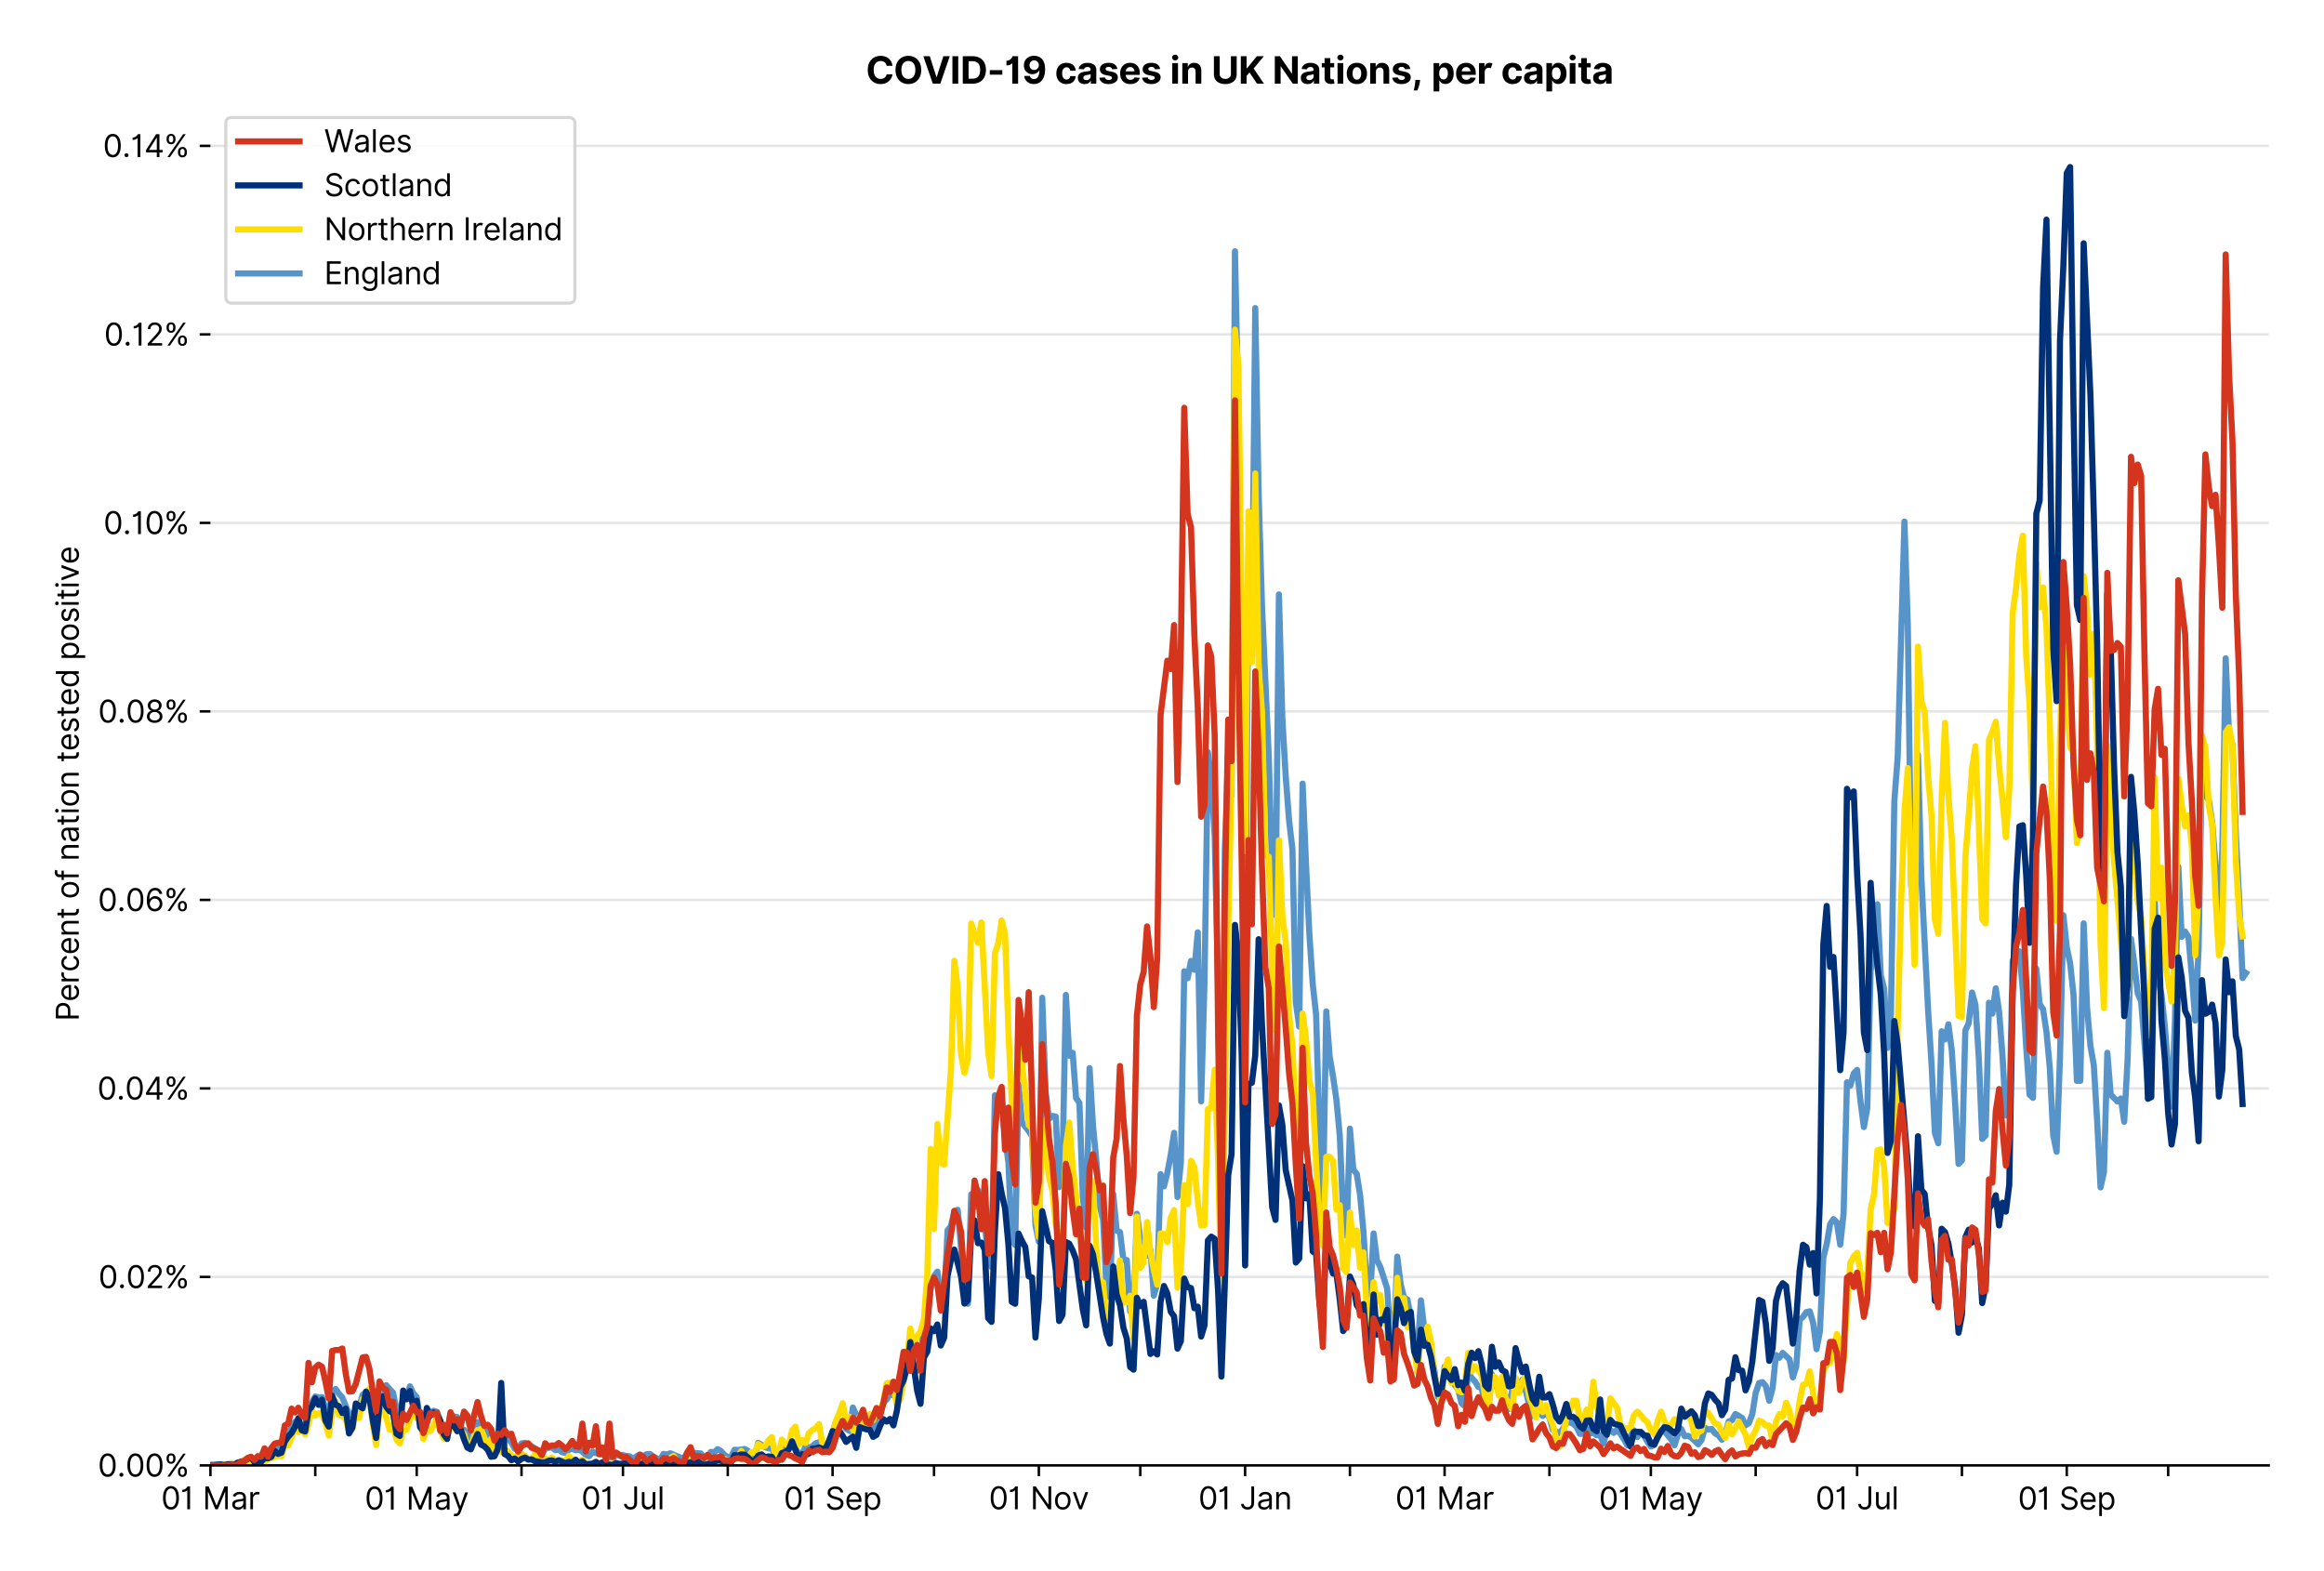 <?xml version="1.0" encoding="utf-8" standalone="no"?>
<!DOCTYPE svg PUBLIC "-//W3C//DTD SVG 1.1//EN"
  "http://www.w3.org/Graphics/SVG/1.1/DTD/svg11.dtd">
<svg version="1.1" viewBox="0 0 756.061 511.234" xmlns="http://www.w3.org/2000/svg" xmlns:xlink="http://www.w3.org/1999/xlink">
 <defs>
  <style type="text/css">*{stroke-linecap:butt;stroke-linejoin:round;}</style>
 </defs>
 <g id="figure_1">
  <g id="patch_1">
   <path d="M 0 511.234 
L 756.061 511.234 
L 756.061 0 
L 0 0 
z
" style="fill:#ffffff;"/>
  </g>
  <g id="axes_1">
   <g id="patch_2">
    <path d="M 68.461 476.745 
L 738.061 476.745 
L 738.061 33.225 
L 68.461 33.225 
z
" style="fill:#ffffff;"/>
   </g>
   <g id="matplotlib.axis_1">
    <g id="xtick_1">
     <g id="line2d_1">
      <defs>
       <path d="M 0 0 
L 0 3.5 
" id="m21dc55ec9c" style="stroke:#000000;stroke-width:0.8;"/>
      </defs>
      <g>
       <use style="stroke:#000000;stroke-width:0.8;" x="68.461" xlink:href="#m21dc55ec9c" y="476.745"/>
      </g>
     </g>
     <g id="text_1">
      <!-- 01 Mar -->
      <g transform="translate(52.424 491.018)scale(0.1 -0.1)">
       <defs>
        <path d="M 2000 -64 
Q 1230 -64 806 561 
Q 382 1186 382 2327 
Q 382 3459 809 4088 
Q 1236 4718 2000 4718 
Q 2764 4718 3191 4088 
Q 3618 3459 3618 2327 
Q 3618 1186 3194 561 
Q 2771 -64 2000 -64 
z
M 2000 436 
Q 2509 436 2791 927 
Q 3073 1418 3073 2327 
Q 3073 3234 2789 3730 
Q 2505 4227 2000 4227 
Q 1496 4227 1211 3730 
Q 927 3234 927 2327 
Q 927 1418 1210 927 
Q 1493 436 2000 436 
z
" id="Inter-Regular-30" transform="scale(0.016)"/>
        <path d="M 1973 4655 
L 1973 0 
L 1409 0 
L 1409 3836 
L 1373 3836 
Q 1341 3773 1209 3692 
Q 1077 3611 868 3551 
Q 659 3491 391 3491 
L 391 3964 
Q 661 3964 859 4061 
Q 1057 4159 1190 4291 
Q 1323 4423 1392 4529 
Q 1461 4636 1473 4655 
L 1973 4655 
z
" id="Inter-Regular-31" transform="scale(0.016)"/>
        <path id="Inter-Regular-20" transform="scale(0.016)"/>
        <path d="M 564 4655 
L 1236 4655 
L 2818 791 
L 2873 791 
L 4455 4655 
L 5127 4655 
L 5127 0 
L 4600 0 
L 4600 3536 
L 4555 3536 
L 3100 0 
L 2591 0 
L 1136 3536 
L 1091 3536 
L 1091 0 
L 564 0 
L 564 4655 
z
" id="Inter-Regular-4d" transform="scale(0.016)"/>
        <path d="M 1518 -82 
Q 1186 -82 916 44 
Q 646 170 486 410 
Q 327 650 327 991 
Q 327 1291 445 1478 
Q 564 1666 761 1773 
Q 959 1880 1199 1933 
Q 1439 1986 1682 2018 
Q 2000 2059 2199 2080 
Q 2398 2102 2490 2154 
Q 2582 2207 2582 2336 
L 2582 2355 
Q 2582 2691 2399 2877 
Q 2216 3064 1846 3064 
Q 1461 3064 1243 2895 
Q 1025 2727 936 2536 
L 427 2718 
Q 564 3036 792 3214 
Q 1021 3393 1292 3464 
Q 1564 3536 1827 3536 
Q 1996 3536 2215 3496 
Q 2434 3457 2640 3334 
Q 2846 3211 2982 2963 
Q 3118 2716 3118 2300 
L 3118 0 
L 2582 0 
L 2582 473 
L 2555 473 
Q 2500 359 2373 229 
Q 2246 100 2034 9 
Q 1823 -82 1518 -82 
z
M 1600 400 
Q 1918 400 2137 525 
Q 2357 650 2469 847 
Q 2582 1045 2582 1264 
L 2582 1755 
Q 2548 1714 2433 1681 
Q 2318 1648 2169 1624 
Q 2021 1600 1881 1583 
Q 1741 1566 1655 1555 
Q 1446 1527 1265 1467 
Q 1084 1407 974 1287 
Q 864 1168 864 964 
Q 864 684 1072 542 
Q 1280 400 1600 400 
z
" id="Inter-Regular-61" transform="scale(0.016)"/>
        <path d="M 491 0 
L 491 3491 
L 1009 3491 
L 1009 2964 
L 1046 2964 
Q 1139 3223 1389 3384 
Q 1639 3545 1955 3545 
Q 2100 3545 2209 3511 
Q 2318 3477 2400 3418 
L 2218 2964 
Q 2161 2993 2085 3010 
Q 2009 3027 1909 3027 
Q 1527 3027 1277 2794 
Q 1027 2561 1027 2209 
L 1027 0 
L 491 0 
z
" id="Inter-Regular-72" transform="scale(0.016)"/>
       </defs>
       <use xlink:href="#Inter-Regular-30"/>
       <use x="62.5" xlink:href="#Inter-Regular-31"/>
       <use x="106.676" xlink:href="#Inter-Regular-20"/>
       <use x="134.801" xlink:href="#Inter-Regular-4d"/>
       <use x="225.994" xlink:href="#Inter-Regular-61"/>
       <use x="282.386" xlink:href="#Inter-Regular-72"/>
      </g>
     </g>
    </g>
    <g id="xtick_2">
     <g id="line2d_2">
      <g>
       <use style="stroke:#000000;stroke-width:0.8;" x="102.561" xlink:href="#m21dc55ec9c" y="476.745"/>
      </g>
     </g>
    </g>
    <g id="xtick_3">
     <g id="line2d_3">
      <g>
       <use style="stroke:#000000;stroke-width:0.8;" x="135.562" xlink:href="#m21dc55ec9c" y="476.745"/>
      </g>
     </g>
     <g id="text_2">
      <!-- 01 May -->
      <g transform="translate(118.659 491.117)scale(0.1 -0.1)">
       <defs>
        <path d="M 818 -1355 
Q 682 -1355 575 -1333 
Q 468 -1311 427 -1291 
L 564 -818 
Q 857 -893 1053 -814 
Q 1250 -736 1391 -345 
L 1509 -18 
L 218 3491 
L 800 3491 
L 1764 709 
L 1800 709 
L 2764 3491 
L 3346 3491 
L 1846 -564 
Q 1550 -1355 818 -1355 
z
" id="Inter-Regular-79" transform="scale(0.016)"/>
       </defs>
       <use xlink:href="#Inter-Regular-30"/>
       <use x="62.5" xlink:href="#Inter-Regular-31"/>
       <use x="106.676" xlink:href="#Inter-Regular-20"/>
       <use x="134.801" xlink:href="#Inter-Regular-4d"/>
       <use x="225.994" xlink:href="#Inter-Regular-61"/>
       <use x="282.386" xlink:href="#Inter-Regular-79"/>
      </g>
     </g>
    </g>
    <g id="xtick_4">
     <g id="line2d_4">
      <g>
       <use style="stroke:#000000;stroke-width:0.8;" x="169.663" xlink:href="#m21dc55ec9c" y="476.745"/>
      </g>
     </g>
    </g>
    <g id="xtick_5">
     <g id="line2d_5">
      <g>
       <use style="stroke:#000000;stroke-width:0.8;" x="202.663" xlink:href="#m21dc55ec9c" y="476.745"/>
      </g>
     </g>
     <g id="text_3">
      <!-- 01 Jul -->
      <g transform="translate(189.119 491.018)scale(0.1 -0.1)">
       <defs>
        <path d="M 2346 4655 
L 2909 4655 
L 2909 1327 
Q 2909 657 2549 296 
Q 2189 -64 1582 -64 
Q 1200 -64 902 76 
Q 605 216 434 475 
Q 264 734 264 1091 
L 818 1091 
Q 818 795 1034 615 
Q 1250 436 1582 436 
Q 1948 436 2147 664 
Q 2346 893 2346 1327 
L 2346 4655 
z
" id="Inter-Regular-4a" transform="scale(0.016)"/>
        <path d="M 2691 1427 
L 2691 3491 
L 3227 3491 
L 3227 0 
L 2691 0 
L 2691 591 
L 2655 591 
Q 2532 325 2273 140 
Q 2014 -45 1618 -45 
Q 1127 -45 809 280 
Q 491 605 491 1273 
L 491 3491 
L 1027 3491 
L 1027 1309 
Q 1027 927 1242 700 
Q 1457 473 1791 473 
Q 1991 473 2199 575 
Q 2407 677 2549 888 
Q 2691 1100 2691 1427 
z
" id="Inter-Regular-75" transform="scale(0.016)"/>
        <path d="M 1027 4655 
L 1027 0 
L 491 0 
L 491 4655 
L 1027 4655 
z
" id="Inter-Regular-6c" transform="scale(0.016)"/>
       </defs>
       <use xlink:href="#Inter-Regular-30"/>
       <use x="62.5" xlink:href="#Inter-Regular-31"/>
       <use x="106.676" xlink:href="#Inter-Regular-20"/>
       <use x="134.801" xlink:href="#Inter-Regular-4a"/>
       <use x="189.063" xlink:href="#Inter-Regular-75"/>
       <use x="247.159" xlink:href="#Inter-Regular-6c"/>
      </g>
     </g>
    </g>
    <g id="xtick_6">
     <g id="line2d_6">
      <g>
       <use style="stroke:#000000;stroke-width:0.8;" x="236.764" xlink:href="#m21dc55ec9c" y="476.745"/>
      </g>
     </g>
    </g>
    <g id="xtick_7">
     <g id="line2d_7">
      <g>
       <use style="stroke:#000000;stroke-width:0.8;" x="270.864" xlink:href="#m21dc55ec9c" y="476.745"/>
      </g>
     </g>
     <g id="text_4">
      <!-- 01 Sep -->
      <g transform="translate(254.977 491.117)scale(0.1 -0.1)">
       <defs>
        <path d="M 3109 3491 
Q 3068 3836 2777 4027 
Q 2486 4218 2064 4218 
Q 1600 4218 1318 3999 
Q 1036 3780 1036 3445 
Q 1036 3195 1189 3042 
Q 1343 2889 1553 2803 
Q 1764 2718 1936 2673 
L 2409 2545 
Q 2591 2498 2815 2414 
Q 3039 2330 3244 2185 
Q 3450 2041 3584 1816 
Q 3718 1591 3718 1264 
Q 3718 886 3521 581 
Q 3325 277 2949 97 
Q 2573 -82 2036 -82 
Q 1286 -82 845 272 
Q 405 627 364 1200 
L 946 1200 
Q 968 936 1124 764 
Q 1280 593 1519 510 
Q 1759 427 2036 427 
Q 2359 427 2616 533 
Q 2873 639 3023 828 
Q 3173 1018 3173 1273 
Q 3173 1505 3043 1650 
Q 2914 1795 2702 1886 
Q 2491 1977 2246 2045 
L 1673 2209 
Q 1127 2366 809 2657 
Q 491 2948 491 3418 
Q 491 3809 703 4101 
Q 916 4393 1276 4555 
Q 1636 4718 2082 4718 
Q 2532 4718 2882 4558 
Q 3232 4398 3437 4120 
Q 3643 3843 3655 3491 
L 3109 3491 
z
" id="Inter-Regular-53" transform="scale(0.016)"/>
        <path d="M 1955 -73 
Q 1450 -73 1085 151 
Q 721 375 524 778 
Q 327 1182 327 1718 
Q 327 2255 524 2665 
Q 721 3075 1074 3305 
Q 1427 3536 1900 3536 
Q 2173 3536 2439 3445 
Q 2705 3355 2923 3151 
Q 3141 2948 3270 2614 
Q 3400 2280 3400 1791 
L 3400 1564 
L 866 1564 
Q 884 1005 1183 707 
Q 1482 409 1955 409 
Q 2271 409 2498 545 
Q 2725 682 2827 955 
L 3346 809 
Q 3223 414 2854 170 
Q 2486 -73 1955 -73 
z
M 866 2027 
L 2855 2027 
Q 2855 2470 2595 2762 
Q 2336 3055 1900 3055 
Q 1593 3055 1368 2911 
Q 1143 2768 1013 2533 
Q 884 2298 866 2027 
z
" id="Inter-Regular-65" transform="scale(0.016)"/>
        <path d="M 491 -1309 
L 491 3491 
L 1009 3491 
L 1009 2936 
L 1073 2936 
Q 1132 3027 1237 3169 
Q 1343 3311 1542 3423 
Q 1741 3536 2082 3536 
Q 2523 3536 2859 3315 
Q 3196 3095 3384 2690 
Q 3573 2286 3573 1736 
Q 3573 1182 3384 776 
Q 3196 370 2861 148 
Q 2527 -73 2091 -73 
Q 1755 -73 1552 39 
Q 1350 152 1241 296 
Q 1132 441 1073 536 
L 1027 536 
L 1027 -1309 
L 491 -1309 
z
M 1018 1745 
Q 1018 1152 1276 780 
Q 1534 409 2018 409 
Q 2355 409 2581 587 
Q 2807 766 2921 1069 
Q 3036 1373 3036 1745 
Q 3036 2114 2923 2410 
Q 2811 2707 2585 2881 
Q 2359 3055 2018 3055 
Q 1527 3055 1272 2693 
Q 1018 2332 1018 1745 
z
" id="Inter-Regular-70" transform="scale(0.016)"/>
       </defs>
       <use xlink:href="#Inter-Regular-30"/>
       <use x="62.5" xlink:href="#Inter-Regular-31"/>
       <use x="106.676" xlink:href="#Inter-Regular-20"/>
       <use x="134.801" xlink:href="#Inter-Regular-53"/>
       <use x="198.58" xlink:href="#Inter-Regular-65"/>
       <use x="256.818" xlink:href="#Inter-Regular-70"/>
      </g>
     </g>
    </g>
    <g id="xtick_8">
     <g id="line2d_8">
      <g>
       <use style="stroke:#000000;stroke-width:0.8;" x="303.865" xlink:href="#m21dc55ec9c" y="476.745"/>
      </g>
     </g>
    </g>
    <g id="xtick_9">
     <g id="line2d_9">
      <g>
       <use style="stroke:#000000;stroke-width:0.8;" x="337.965" xlink:href="#m21dc55ec9c" y="476.745"/>
      </g>
     </g>
     <g id="text_5">
      <!-- 01 Nov -->
      <g transform="translate(321.694 491.018)scale(0.1 -0.1)">
       <defs>
        <path d="M 4255 4655 
L 4255 0 
L 3709 0 
L 1173 3655 
L 1127 3655 
L 1127 0 
L 564 0 
L 564 4655 
L 1109 4655 
L 3655 991 
L 3700 991 
L 3700 4655 
L 4255 4655 
z
" id="Inter-Regular-4e" transform="scale(0.016)"/>
        <path d="M 1909 -73 
Q 1436 -73 1080 152 
Q 725 377 526 781 
Q 327 1186 327 1727 
Q 327 2273 526 2679 
Q 725 3086 1080 3311 
Q 1436 3536 1909 3536 
Q 2382 3536 2737 3311 
Q 3093 3086 3292 2679 
Q 3491 2273 3491 1727 
Q 3491 1186 3292 781 
Q 3093 377 2737 152 
Q 2382 -73 1909 -73 
z
M 1909 409 
Q 2268 409 2500 593 
Q 2732 777 2843 1077 
Q 2955 1377 2955 1727 
Q 2955 2077 2843 2379 
Q 2732 2682 2500 2868 
Q 2268 3055 1909 3055 
Q 1550 3055 1318 2868 
Q 1086 2682 975 2379 
Q 864 2077 864 1727 
Q 864 1377 975 1077 
Q 1086 777 1318 593 
Q 1550 409 1909 409 
z
" id="Inter-Regular-6f" transform="scale(0.016)"/>
        <path d="M 3346 3491 
L 2055 0 
L 1509 0 
L 218 3491 
L 800 3491 
L 1764 709 
L 1800 709 
L 2764 3491 
L 3346 3491 
z
" id="Inter-Regular-76" transform="scale(0.016)"/>
       </defs>
       <use xlink:href="#Inter-Regular-30"/>
       <use x="62.5" xlink:href="#Inter-Regular-31"/>
       <use x="106.676" xlink:href="#Inter-Regular-20"/>
       <use x="134.801" xlink:href="#Inter-Regular-4e"/>
       <use x="210.085" xlink:href="#Inter-Regular-6f"/>
       <use x="269.744" xlink:href="#Inter-Regular-76"/>
      </g>
     </g>
    </g>
    <g id="xtick_10">
     <g id="line2d_10">
      <g>
       <use style="stroke:#000000;stroke-width:0.8;" x="370.966" xlink:href="#m21dc55ec9c" y="476.745"/>
      </g>
     </g>
    </g>
    <g id="xtick_11">
     <g id="line2d_11">
      <g>
       <use style="stroke:#000000;stroke-width:0.8;" x="405.066" xlink:href="#m21dc55ec9c" y="476.745"/>
      </g>
     </g>
     <g id="text_6">
      <!-- 01 Jan -->
      <g transform="translate(389.867 491.018)scale(0.1 -0.1)">
       <defs>
        <path d="M 1027 2100 
L 1027 0 
L 491 0 
L 491 3491 
L 1009 3491 
L 1009 2945 
L 1055 2945 
Q 1177 3211 1427 3373 
Q 1677 3536 2073 3536 
Q 2602 3536 2928 3211 
Q 3255 2886 3255 2218 
L 3255 0 
L 2718 0 
L 2718 2182 
Q 2718 2593 2504 2824 
Q 2291 3055 1918 3055 
Q 1534 3055 1280 2806 
Q 1027 2557 1027 2100 
z
" id="Inter-Regular-6e" transform="scale(0.016)"/>
       </defs>
       <use xlink:href="#Inter-Regular-30"/>
       <use x="62.5" xlink:href="#Inter-Regular-31"/>
       <use x="106.676" xlink:href="#Inter-Regular-20"/>
       <use x="134.801" xlink:href="#Inter-Regular-4a"/>
       <use x="189.063" xlink:href="#Inter-Regular-61"/>
       <use x="245.455" xlink:href="#Inter-Regular-6e"/>
      </g>
     </g>
    </g>
    <g id="xtick_12">
     <g id="line2d_12">
      <g>
       <use style="stroke:#000000;stroke-width:0.8;" x="439.167" xlink:href="#m21dc55ec9c" y="476.745"/>
      </g>
     </g>
    </g>
    <g id="xtick_13">
     <g id="line2d_13">
      <g>
       <use style="stroke:#000000;stroke-width:0.8;" x="469.968" xlink:href="#m21dc55ec9c" y="476.745"/>
      </g>
     </g>
     <g id="text_7">
      <!-- 01 Mar -->
      <g transform="translate(453.931 491.018)scale(0.1 -0.1)">
       <use xlink:href="#Inter-Regular-30"/>
       <use x="62.5" xlink:href="#Inter-Regular-31"/>
       <use x="106.676" xlink:href="#Inter-Regular-20"/>
       <use x="134.801" xlink:href="#Inter-Regular-4d"/>
       <use x="225.994" xlink:href="#Inter-Regular-61"/>
       <use x="282.386" xlink:href="#Inter-Regular-72"/>
      </g>
     </g>
    </g>
    <g id="xtick_14">
     <g id="line2d_14">
      <g>
       <use style="stroke:#000000;stroke-width:0.8;" x="504.068" xlink:href="#m21dc55ec9c" y="476.745"/>
      </g>
     </g>
    </g>
    <g id="xtick_15">
     <g id="line2d_15">
      <g>
       <use style="stroke:#000000;stroke-width:0.8;" x="537.069" xlink:href="#m21dc55ec9c" y="476.745"/>
      </g>
     </g>
     <g id="text_8">
      <!-- 01 May -->
      <g transform="translate(520.165 491.117)scale(0.1 -0.1)">
       <use xlink:href="#Inter-Regular-30"/>
       <use x="62.5" xlink:href="#Inter-Regular-31"/>
       <use x="106.676" xlink:href="#Inter-Regular-20"/>
       <use x="134.801" xlink:href="#Inter-Regular-4d"/>
       <use x="225.994" xlink:href="#Inter-Regular-61"/>
       <use x="282.386" xlink:href="#Inter-Regular-79"/>
      </g>
     </g>
    </g>
    <g id="xtick_16">
     <g id="line2d_16">
      <g>
       <use style="stroke:#000000;stroke-width:0.8;" x="571.169" xlink:href="#m21dc55ec9c" y="476.745"/>
      </g>
     </g>
    </g>
    <g id="xtick_17">
     <g id="line2d_17">
      <g>
       <use style="stroke:#000000;stroke-width:0.8;" x="604.17" xlink:href="#m21dc55ec9c" y="476.745"/>
      </g>
     </g>
     <g id="text_9">
      <!-- 01 Jul -->
      <g transform="translate(590.626 491.018)scale(0.1 -0.1)">
       <use xlink:href="#Inter-Regular-30"/>
       <use x="62.5" xlink:href="#Inter-Regular-31"/>
       <use x="106.676" xlink:href="#Inter-Regular-20"/>
       <use x="134.801" xlink:href="#Inter-Regular-4a"/>
       <use x="189.063" xlink:href="#Inter-Regular-75"/>
       <use x="247.159" xlink:href="#Inter-Regular-6c"/>
      </g>
     </g>
    </g>
    <g id="xtick_18">
     <g id="line2d_18">
      <g>
       <use style="stroke:#000000;stroke-width:0.8;" x="638.27" xlink:href="#m21dc55ec9c" y="476.745"/>
      </g>
     </g>
    </g>
    <g id="xtick_19">
     <g id="line2d_19">
      <g>
       <use style="stroke:#000000;stroke-width:0.8;" x="672.371" xlink:href="#m21dc55ec9c" y="476.745"/>
      </g>
     </g>
     <g id="text_10">
      <!-- 01 Sep -->
      <g transform="translate(656.483 491.117)scale(0.1 -0.1)">
       <use xlink:href="#Inter-Regular-30"/>
       <use x="62.5" xlink:href="#Inter-Regular-31"/>
       <use x="106.676" xlink:href="#Inter-Regular-20"/>
       <use x="134.801" xlink:href="#Inter-Regular-53"/>
       <use x="198.58" xlink:href="#Inter-Regular-65"/>
       <use x="256.818" xlink:href="#Inter-Regular-70"/>
      </g>
     </g>
    </g>
    <g id="xtick_20">
     <g id="line2d_20">
      <g>
       <use style="stroke:#000000;stroke-width:0.8;" x="705.371" xlink:href="#m21dc55ec9c" y="476.745"/>
      </g>
     </g>
    </g>
   </g>
   <g id="matplotlib.axis_2">
    <g id="ytick_1">
     <g id="line2d_21">
      <path clip-path="url(#p4c170ad561)" d="M 68.461 476.745 
L 738.061 476.745 
" style="fill:none;stroke:#e5e5e5;stroke-linecap:square;stroke-width:0.8;"/>
     </g>
     <g id="line2d_22">
      <defs>
       <path d="M 0 0 
L -3.5 0 
" id="m362d6278f2" style="stroke:#000000;stroke-width:0.8;"/>
      </defs>
      <g>
       <use style="stroke:#000000;stroke-width:0.8;" x="68.461" xlink:href="#m362d6278f2" y="476.745"/>
      </g>
     </g>
     <g id="text_11">
      <!-- 0.00% -->
      <g transform="translate(31.83 480.382)scale(0.1 -0.1)">
       <defs>
        <path d="M 882 -36 
Q 714 -36 593 84 
Q 473 205 473 373 
Q 473 541 593 661 
Q 714 782 882 782 
Q 1050 782 1170 661 
Q 1291 541 1291 373 
Q 1291 205 1170 84 
Q 1050 -36 882 -36 
z
" id="Inter-Regular-2e" transform="scale(0.016)"/>
        <path d="M 2855 873 
L 2855 1118 
Q 2855 1373 2960 1585 
Q 3066 1798 3269 1926 
Q 3473 2055 3764 2055 
Q 4059 2055 4259 1926 
Q 4459 1798 4561 1585 
Q 4664 1373 4664 1118 
L 4664 873 
Q 4664 618 4560 405 
Q 4457 193 4256 64 
Q 4055 -64 3764 -64 
Q 3468 -64 3266 64 
Q 3064 193 2959 405 
Q 2855 618 2855 873 
z
M 536 3536 
L 536 3782 
Q 536 4036 642 4248 
Q 748 4461 951 4589 
Q 1155 4718 1446 4718 
Q 1741 4718 1941 4589 
Q 2141 4461 2243 4248 
Q 2346 4036 2346 3782 
L 2346 3536 
Q 2346 3282 2242 3069 
Q 2139 2857 1937 2728 
Q 1736 2600 1446 2600 
Q 1150 2600 948 2728 
Q 746 2857 641 3069 
Q 536 3282 536 3536 
z
M 709 0 
L 3909 4655 
L 4427 4655 
L 1227 0 
L 709 0 
z
M 3318 1118 
L 3318 873 
Q 3318 661 3418 494 
Q 3518 327 3764 327 
Q 4002 327 4101 494 
Q 4200 661 4200 873 
L 4200 1118 
Q 4200 1330 4104 1497 
Q 4009 1664 3764 1664 
Q 3525 1664 3421 1497 
Q 3318 1330 3318 1118 
z
M 1000 3782 
L 1000 3536 
Q 1000 3325 1100 3158 
Q 1200 2991 1446 2991 
Q 1684 2991 1783 3158 
Q 1882 3325 1882 3536 
L 1882 3782 
Q 1882 3993 1786 4160 
Q 1691 4327 1446 4327 
Q 1207 4327 1103 4160 
Q 1000 3993 1000 3782 
z
" id="Inter-Regular-25" transform="scale(0.016)"/>
       </defs>
       <use xlink:href="#Inter-Regular-30"/>
       <use x="62.5" xlink:href="#Inter-Regular-2e"/>
       <use x="90.057" xlink:href="#Inter-Regular-30"/>
       <use x="152.557" xlink:href="#Inter-Regular-30"/>
       <use x="215.057" xlink:href="#Inter-Regular-25"/>
      </g>
     </g>
    </g>
    <g id="ytick_2">
     <g id="line2d_23">
      <path clip-path="url(#p4c170ad561)" d="M 68.461 415.419 
L 738.061 415.419 
" style="fill:none;stroke:#e5e5e5;stroke-linecap:square;stroke-width:0.8;"/>
     </g>
     <g id="line2d_24">
      <g>
       <use style="stroke:#000000;stroke-width:0.8;" x="68.461" xlink:href="#m362d6278f2" y="415.419"/>
      </g>
     </g>
     <g id="text_12">
      <!-- 0.02% -->
      <g transform="translate(32.028 419.056)scale(0.1 -0.1)">
       <defs>
        <path d="M 482 0 
L 482 409 
L 2018 2091 
Q 2289 2386 2464 2605 
Q 2639 2825 2724 3019 
Q 2809 3214 2809 3427 
Q 2809 3795 2553 4011 
Q 2298 4227 1918 4227 
Q 1514 4227 1275 3985 
Q 1036 3743 1036 3345 
L 500 3345 
Q 500 3755 688 4064 
Q 877 4373 1203 4545 
Q 1530 4718 1936 4718 
Q 2346 4718 2661 4545 
Q 2977 4373 3156 4079 
Q 3336 3786 3336 3427 
Q 3336 3170 3244 2926 
Q 3152 2682 2926 2383 
Q 2700 2084 2300 1655 
L 1255 536 
L 1255 500 
L 3418 500 
L 3418 0 
L 482 0 
z
" id="Inter-Regular-32" transform="scale(0.016)"/>
       </defs>
       <use xlink:href="#Inter-Regular-30"/>
       <use x="62.5" xlink:href="#Inter-Regular-2e"/>
       <use x="90.057" xlink:href="#Inter-Regular-30"/>
       <use x="152.557" xlink:href="#Inter-Regular-32"/>
       <use x="213.068" xlink:href="#Inter-Regular-25"/>
      </g>
     </g>
    </g>
    <g id="ytick_3">
     <g id="line2d_25">
      <path clip-path="url(#p4c170ad561)" d="M 68.461 354.093 
L 738.061 354.093 
" style="fill:none;stroke:#e5e5e5;stroke-linecap:square;stroke-width:0.8;"/>
     </g>
     <g id="line2d_26">
      <g>
       <use style="stroke:#000000;stroke-width:0.8;" x="68.461" xlink:href="#m362d6278f2" y="354.093"/>
      </g>
     </g>
     <g id="text_13">
      <!-- 0.04% -->
      <g transform="translate(31.659 357.73)scale(0.1 -0.1)">
       <defs>
        <path d="M 373 955 
L 373 1418 
L 2418 4655 
L 3100 4655 
L 3100 1455 
L 3736 1455 
L 3736 955 
L 3100 955 
L 3100 0 
L 2564 0 
L 2564 955 
L 373 955 
z
M 2564 1455 
L 2564 3936 
L 2527 3936 
L 982 1491 
L 982 1455 
L 2564 1455 
z
" id="Inter-Regular-34" transform="scale(0.016)"/>
       </defs>
       <use xlink:href="#Inter-Regular-30"/>
       <use x="62.5" xlink:href="#Inter-Regular-2e"/>
       <use x="90.057" xlink:href="#Inter-Regular-30"/>
       <use x="152.557" xlink:href="#Inter-Regular-34"/>
       <use x="216.761" xlink:href="#Inter-Regular-25"/>
      </g>
     </g>
    </g>
    <g id="ytick_4">
     <g id="line2d_27">
      <path clip-path="url(#p4c170ad561)" d="M 68.461 292.767 
L 738.061 292.767 
" style="fill:none;stroke:#e5e5e5;stroke-linecap:square;stroke-width:0.8;"/>
     </g>
     <g id="line2d_28">
      <g>
       <use style="stroke:#000000;stroke-width:0.8;" x="68.461" xlink:href="#m362d6278f2" y="292.767"/>
      </g>
     </g>
     <g id="text_14">
      <!-- 0.06% -->
      <g transform="translate(31.844 296.404)scale(0.1 -0.1)">
       <defs>
        <path d="M 2027 -64 
Q 1741 -59 1454 45 
Q 1168 150 932 399 
Q 696 648 552 1074 
Q 409 1500 409 2145 
Q 409 3386 861 4056 
Q 1314 4727 2100 4727 
Q 2686 4727 3073 4384 
Q 3461 4041 3546 3491 
L 2991 3491 
Q 2914 3811 2691 4019 
Q 2468 4227 2100 4227 
Q 1559 4227 1249 3755 
Q 939 3284 936 2427 
L 973 2427 
Q 1164 2716 1461 2880 
Q 1759 3045 2118 3045 
Q 2518 3045 2850 2846 
Q 3182 2648 3382 2299 
Q 3582 1950 3582 1500 
Q 3582 1068 3389 710 
Q 3196 352 2847 142 
Q 2498 -68 2027 -64 
z
M 2027 436 
Q 2314 436 2542 579 
Q 2771 723 2903 964 
Q 3036 1205 3036 1500 
Q 3036 1789 2908 2026 
Q 2780 2264 2556 2404 
Q 2332 2545 2046 2545 
Q 1757 2545 1525 2397 
Q 1293 2250 1157 2010 
Q 1021 1770 1018 1491 
Q 1018 1214 1149 973 
Q 1280 732 1508 584 
Q 1736 436 2027 436 
z
" id="Inter-Regular-36" transform="scale(0.016)"/>
       </defs>
       <use xlink:href="#Inter-Regular-30"/>
       <use x="62.5" xlink:href="#Inter-Regular-2e"/>
       <use x="90.057" xlink:href="#Inter-Regular-30"/>
       <use x="152.557" xlink:href="#Inter-Regular-36"/>
       <use x="214.915" xlink:href="#Inter-Regular-25"/>
      </g>
     </g>
    </g>
    <g id="ytick_5">
     <g id="line2d_29">
      <path clip-path="url(#p4c170ad561)" d="M 68.461 231.441 
L 738.061 231.441 
" style="fill:none;stroke:#e5e5e5;stroke-linecap:square;stroke-width:0.8;"/>
     </g>
     <g id="line2d_30">
      <g>
       <use style="stroke:#000000;stroke-width:0.8;" x="68.461" xlink:href="#m362d6278f2" y="231.441"/>
      </g>
     </g>
     <g id="text_15">
      <!-- 0.08% -->
      <g transform="translate(31.914 235.078)scale(0.1 -0.1)">
       <defs>
        <path d="M 1973 -64 
Q 1505 -64 1147 103 
Q 789 270 589 564 
Q 389 859 391 1236 
Q 389 1532 507 1783 
Q 625 2034 830 2203 
Q 1036 2373 1291 2418 
L 1291 2445 
Q 957 2532 759 2821 
Q 561 3111 564 3482 
Q 561 3836 743 4115 
Q 925 4395 1244 4556 
Q 1564 4718 1973 4718 
Q 2377 4718 2695 4556 
Q 3014 4395 3197 4115 
Q 3380 3836 3382 3482 
Q 3380 3111 3181 2821 
Q 2982 2532 2655 2445 
L 2655 2418 
Q 2907 2373 3109 2203 
Q 3311 2034 3431 1783 
Q 3552 1532 3555 1236 
Q 3552 859 3351 564 
Q 3150 270 2794 103 
Q 2439 -64 1973 -64 
z
M 1973 436 
Q 2446 436 2722 662 
Q 2998 889 3000 1264 
Q 2998 1527 2864 1729 
Q 2730 1932 2499 2048 
Q 2268 2164 1973 2164 
Q 1675 2164 1442 2048 
Q 1209 1932 1076 1729 
Q 943 1527 946 1264 
Q 943 889 1218 662 
Q 1493 436 1973 436 
z
M 1973 2645 
Q 2348 2645 2591 2864 
Q 2834 3084 2836 3445 
Q 2834 3800 2596 4013 
Q 2359 4227 1973 4227 
Q 1582 4227 1344 4013 
Q 1107 3800 1109 3445 
Q 1107 3084 1349 2864 
Q 1591 2645 1973 2645 
z
" id="Inter-Regular-38" transform="scale(0.016)"/>
       </defs>
       <use xlink:href="#Inter-Regular-30"/>
       <use x="62.5" xlink:href="#Inter-Regular-2e"/>
       <use x="90.057" xlink:href="#Inter-Regular-30"/>
       <use x="152.557" xlink:href="#Inter-Regular-38"/>
       <use x="214.205" xlink:href="#Inter-Regular-25"/>
      </g>
     </g>
    </g>
    <g id="ytick_6">
     <g id="line2d_31">
      <path clip-path="url(#p4c170ad561)" d="M 68.461 170.115 
L 738.061 170.115 
" style="fill:none;stroke:#e5e5e5;stroke-linecap:square;stroke-width:0.8;"/>
     </g>
     <g id="line2d_32">
      <g>
       <use style="stroke:#000000;stroke-width:0.8;" x="68.461" xlink:href="#m362d6278f2" y="170.115"/>
      </g>
     </g>
     <g id="text_16">
      <!-- 0.10% -->
      <g transform="translate(33.663 173.752)scale(0.1 -0.1)">
       <use xlink:href="#Inter-Regular-30"/>
       <use x="62.5" xlink:href="#Inter-Regular-2e"/>
       <use x="90.057" xlink:href="#Inter-Regular-31"/>
       <use x="134.233" xlink:href="#Inter-Regular-30"/>
       <use x="196.733" xlink:href="#Inter-Regular-25"/>
      </g>
     </g>
    </g>
    <g id="ytick_7">
     <g id="line2d_33">
      <path clip-path="url(#p4c170ad561)" d="M 68.461 108.789 
L 738.061 108.789 
" style="fill:none;stroke:#e5e5e5;stroke-linecap:square;stroke-width:0.8;"/>
     </g>
     <g id="line2d_34">
      <g>
       <use style="stroke:#000000;stroke-width:0.8;" x="68.461" xlink:href="#m362d6278f2" y="108.789"/>
      </g>
     </g>
     <g id="text_17">
      <!-- 0.12% -->
      <g transform="translate(33.861 112.426)scale(0.1 -0.1)">
       <use xlink:href="#Inter-Regular-30"/>
       <use x="62.5" xlink:href="#Inter-Regular-2e"/>
       <use x="90.057" xlink:href="#Inter-Regular-31"/>
       <use x="134.233" xlink:href="#Inter-Regular-32"/>
       <use x="194.744" xlink:href="#Inter-Regular-25"/>
      </g>
     </g>
    </g>
    <g id="ytick_8">
     <g id="line2d_35">
      <path clip-path="url(#p4c170ad561)" d="M 68.461 47.463 
L 738.061 47.463 
" style="fill:none;stroke:#e5e5e5;stroke-linecap:square;stroke-width:0.8;"/>
     </g>
     <g id="line2d_36">
      <g>
       <use style="stroke:#000000;stroke-width:0.8;" x="68.461" xlink:href="#m362d6278f2" y="47.463"/>
      </g>
     </g>
     <g id="text_18">
      <!-- 0.14% -->
      <g transform="translate(33.492 51.1)scale(0.1 -0.1)">
       <use xlink:href="#Inter-Regular-30"/>
       <use x="62.5" xlink:href="#Inter-Regular-2e"/>
       <use x="90.057" xlink:href="#Inter-Regular-31"/>
       <use x="134.233" xlink:href="#Inter-Regular-34"/>
       <use x="198.438" xlink:href="#Inter-Regular-25"/>
      </g>
     </g>
    </g>
    <g id="text_19">
     <!-- Percent of nation tested positive -->
     <g transform="translate(25.614 332.215)rotate(-90)scale(0.1 -0.1)">
      <defs>
       <path d="M 564 0 
L 564 4655 
L 2136 4655 
Q 2684 4655 3033 4458 
Q 3382 4261 3550 3927 
Q 3718 3593 3718 3182 
Q 3718 2770 3551 2434 
Q 3384 2098 3036 1899 
Q 2689 1700 2146 1700 
L 1127 1700 
L 1127 0 
L 564 0 
z
M 1127 2200 
L 2127 2200 
Q 2689 2200 2926 2482 
Q 3164 2764 3164 3182 
Q 3164 3602 2925 3878 
Q 2686 4155 2118 4155 
L 1127 4155 
L 1127 2200 
z
" id="Inter-Regular-50" transform="scale(0.016)"/>
       <path d="M 1909 -73 
Q 1418 -73 1063 159 
Q 709 391 518 798 
Q 327 1205 327 1727 
Q 327 2259 524 2667 
Q 721 3075 1074 3305 
Q 1427 3536 1900 3536 
Q 2268 3536 2563 3400 
Q 2859 3264 3047 3018 
Q 3236 2773 3282 2445 
L 2746 2445 
Q 2684 2684 2474 2869 
Q 2264 3055 1909 3055 
Q 1439 3055 1151 2697 
Q 864 2339 864 1745 
Q 864 1139 1148 774 
Q 1432 409 1909 409 
Q 2223 409 2447 570 
Q 2671 732 2746 1018 
L 3282 1018 
Q 3236 709 3058 462 
Q 2880 216 2588 71 
Q 2296 -73 1909 -73 
z
" id="Inter-Regular-63" transform="scale(0.016)"/>
       <path d="M 2009 3491 
L 2009 3036 
L 1264 3036 
L 1264 1000 
Q 1264 773 1331 660 
Q 1398 548 1503 510 
Q 1609 473 1727 473 
Q 1816 473 1873 483 
Q 1930 493 1964 500 
L 2073 18 
Q 2018 -2 1920 -23 
Q 1823 -45 1673 -45 
Q 1446 -45 1228 52 
Q 1011 150 869 350 
Q 727 550 727 855 
L 727 3036 
L 200 3036 
L 200 3491 
L 727 3491 
L 727 4327 
L 1264 4327 
L 1264 3491 
L 2009 3491 
z
" id="Inter-Regular-74" transform="scale(0.016)"/>
       <path d="M 2046 3491 
L 2046 3036 
L 1264 3036 
L 1264 0 
L 727 0 
L 727 3036 
L 164 3036 
L 164 3491 
L 727 3491 
L 727 3973 
Q 727 4273 868 4473 
Q 1009 4673 1234 4773 
Q 1459 4873 1709 4873 
Q 1907 4873 2032 4841 
Q 2157 4809 2218 4782 
L 2064 4318 
Q 2023 4332 1951 4352 
Q 1880 4373 1764 4373 
Q 1498 4373 1381 4239 
Q 1264 4105 1264 3845 
L 1264 3491 
L 2046 3491 
z
" id="Inter-Regular-66" transform="scale(0.016)"/>
       <path d="M 491 0 
L 491 3491 
L 1027 3491 
L 1027 0 
L 491 0 
z
M 764 4073 
Q 607 4073 494 4179 
Q 382 4286 382 4436 
Q 382 4586 494 4693 
Q 607 4800 764 4800 
Q 921 4800 1033 4693 
Q 1146 4586 1146 4436 
Q 1146 4286 1033 4179 
Q 921 4073 764 4073 
z
" id="Inter-Regular-69" transform="scale(0.016)"/>
       <path d="M 2964 2709 
L 2482 2573 
Q 2411 2755 2245 2914 
Q 2080 3073 1727 3073 
Q 1407 3073 1194 2926 
Q 982 2780 982 2555 
Q 982 2355 1127 2239 
Q 1273 2123 1582 2045 
L 2100 1918 
Q 3027 1691 3027 973 
Q 3027 673 2855 436 
Q 2684 200 2377 63 
Q 2071 -73 1664 -73 
Q 1130 -73 780 159 
Q 430 391 336 836 
L 846 964 
Q 989 400 1655 400 
Q 2030 400 2251 560 
Q 2473 720 2473 945 
Q 2473 1316 1955 1436 
L 1373 1573 
Q 893 1686 669 1926 
Q 446 2166 446 2527 
Q 446 2823 613 3050 
Q 780 3277 1069 3406 
Q 1359 3536 1727 3536 
Q 2246 3536 2542 3309 
Q 2839 3082 2964 2709 
z
" id="Inter-Regular-73" transform="scale(0.016)"/>
       <path d="M 1809 -73 
Q 1373 -73 1039 148 
Q 705 370 516 776 
Q 327 1182 327 1736 
Q 327 2286 516 2690 
Q 705 3095 1041 3315 
Q 1377 3536 1818 3536 
Q 2159 3536 2358 3423 
Q 2557 3311 2662 3169 
Q 2768 3027 2827 2936 
L 2873 2936 
L 2873 4655 
L 3409 4655 
L 3409 0 
L 2891 0 
L 2891 536 
L 2827 536 
Q 2768 441 2659 296 
Q 2550 152 2348 39 
Q 2146 -73 1809 -73 
z
M 1882 409 
Q 2366 409 2624 780 
Q 2882 1152 2882 1745 
Q 2882 2332 2627 2693 
Q 2373 3055 1882 3055 
Q 1541 3055 1315 2881 
Q 1089 2707 976 2410 
Q 864 2114 864 1745 
Q 864 1373 978 1069 
Q 1093 766 1319 587 
Q 1546 409 1882 409 
z
" id="Inter-Regular-64" transform="scale(0.016)"/>
      </defs>
      <use xlink:href="#Inter-Regular-50"/>
      <use x="63.494" xlink:href="#Inter-Regular-65"/>
      <use x="121.733" xlink:href="#Inter-Regular-72"/>
      <use x="160.085" xlink:href="#Inter-Regular-63"/>
      <use x="215.909" xlink:href="#Inter-Regular-65"/>
      <use x="274.148" xlink:href="#Inter-Regular-6e"/>
      <use x="332.671" xlink:href="#Inter-Regular-74"/>
      <use x="369.034" xlink:href="#Inter-Regular-20"/>
      <use x="397.159" xlink:href="#Inter-Regular-6f"/>
      <use x="456.818" xlink:href="#Inter-Regular-66"/>
      <use x="492.898" xlink:href="#Inter-Regular-20"/>
      <use x="521.023" xlink:href="#Inter-Regular-6e"/>
      <use x="579.546" xlink:href="#Inter-Regular-61"/>
      <use x="635.938" xlink:href="#Inter-Regular-74"/>
      <use x="672.301" xlink:href="#Inter-Regular-69"/>
      <use x="696.023" xlink:href="#Inter-Regular-6f"/>
      <use x="755.682" xlink:href="#Inter-Regular-6e"/>
      <use x="814.205" xlink:href="#Inter-Regular-20"/>
      <use x="842.33" xlink:href="#Inter-Regular-74"/>
      <use x="878.693" xlink:href="#Inter-Regular-65"/>
      <use x="936.932" xlink:href="#Inter-Regular-73"/>
      <use x="989.205" xlink:href="#Inter-Regular-74"/>
      <use x="1025.568" xlink:href="#Inter-Regular-65"/>
      <use x="1083.807" xlink:href="#Inter-Regular-64"/>
      <use x="1145.881" xlink:href="#Inter-Regular-20"/>
      <use x="1174.006" xlink:href="#Inter-Regular-70"/>
      <use x="1234.943" xlink:href="#Inter-Regular-6f"/>
      <use x="1294.602" xlink:href="#Inter-Regular-73"/>
      <use x="1346.875" xlink:href="#Inter-Regular-69"/>
      <use x="1370.597" xlink:href="#Inter-Regular-74"/>
      <use x="1406.96" xlink:href="#Inter-Regular-69"/>
      <use x="1430.682" xlink:href="#Inter-Regular-76"/>
      <use x="1486.364" xlink:href="#Inter-Regular-65"/>
     </g>
    </g>
   </g>
   <g id="line2d_37">
    <path clip-path="url(#p4c170ad561)" d="M 34.36 476.734 
L 46.461 476.745 
L 69.561 476.538 
L 70.661 476.451 
L 72.861 476.494 
L 73.961 476.347 
L 76.161 476.473 
L 77.261 476.064 
L 80.561 474.484 
L 81.661 474.604 
L 82.761 475.029 
L 83.861 474.588 
L 86.061 473.041 
L 87.161 471.799 
L 88.261 471.695 
L 89.361 470.84 
L 90.461 471.145 
L 91.561 470.175 
L 92.661 465.79 
L 93.761 465.708 
L 94.861 464.466 
L 95.961 462.565 
L 97.061 462.303 
L 98.161 463.845 
L 99.261 463.475 
L 100.361 457.624 
L 101.461 456.148 
L 102.561 454.317 
L 103.662 454.606 
L 104.762 454.524 
L 105.862 458.343 
L 106.962 459.999 
L 108.062 452.95 
L 109.162 451.855 
L 110.262 453.424 
L 111.362 454.639 
L 113.562 460.092 
L 114.662 460.74 
L 115.762 458.092 
L 116.862 457.488 
L 117.962 453.783 
L 119.062 453.053 
L 120.162 454.617 
L 121.262 454.383 
L 122.362 457.836 
L 123.462 456.741 
L 124.562 455.096 
L 125.662 450.629 
L 126.762 451.931 
L 127.862 453.059 
L 128.962 458.397 
L 130.062 459.683 
L 131.162 454.807 
L 132.262 454.366 
L 133.362 451.01 
L 134.462 453.282 
L 135.562 454.481 
L 136.662 461.813 
L 137.762 462.412 
L 138.862 461.252 
L 139.962 459.661 
L 141.062 458.991 
L 142.162 459.307 
L 143.262 462.467 
L 144.362 466.977 
L 145.462 465.85 
L 146.562 460.081 
L 147.662 460.849 
L 148.762 461.034 
L 149.862 464.722 
L 150.962 465.152 
L 152.062 467.119 
L 153.162 468.1 
L 154.262 464.738 
L 155.362 462.663 
L 156.462 463.981 
L 157.562 464.395 
L 159.762 469.658 
L 160.862 470.208 
L 161.962 469.249 
L 163.062 468.857 
L 164.163 467.98 
L 165.263 468.187 
L 166.363 469.271 
L 167.463 471.319 
L 168.563 471.363 
L 169.663 469.603 
L 170.763 469.402 
L 174.063 471.172 
L 175.163 472.801 
L 176.263 473.117 
L 177.363 471.346 
L 178.463 471.009 
L 179.563 470.867 
L 180.663 471.777 
L 181.763 471.597 
L 182.863 472.447 
L 183.963 472.692 
L 185.063 471.646 
L 186.163 471.336 
L 187.263 471.788 
L 188.363 471.608 
L 189.463 472.273 
L 190.563 473.324 
L 191.663 473.749 
L 192.763 472.311 
L 193.863 472.779 
L 194.963 472.779 
L 196.063 473.28 
L 197.163 473.259 
L 198.263 473.999 
L 199.363 474.511 
L 200.463 473.111 
L 201.563 473.629 
L 202.663 473.389 
L 203.763 473.662 
L 204.863 473.792 
L 205.963 474.631 
L 207.063 473.803 
L 208.163 473.171 
L 209.263 473.705 
L 210.363 473.09 
L 211.463 473.024 
L 212.563 473.912 
L 213.663 474.462 
L 214.763 474.822 
L 215.863 472.992 
L 216.963 473.193 
L 218.063 472.795 
L 221.363 474.201 
L 222.463 474.49 
L 223.563 472.643 
L 224.663 472.986 
L 225.764 472.681 
L 227.964 472.839 
L 229.064 474.065 
L 230.164 473.939 
L 231.264 472.349 
L 232.364 472.507 
L 233.464 471.45 
L 234.564 472.076 
L 235.664 473.335 
L 236.764 474.054 
L 237.864 473.956 
L 238.964 471.651 
L 240.064 471.733 
L 242.264 471.406 
L 243.364 472.033 
L 244.464 473.28 
L 245.564 473.722 
L 246.664 469.396 
L 248.864 470.78 
L 249.964 471.188 
L 251.064 471.096 
L 252.164 473.242 
L 253.264 473.858 
L 254.364 470.562 
L 255.464 471.711 
L 257.664 470.104 
L 258.764 471.248 
L 259.864 472.85 
L 260.964 472.948 
L 262.064 470.584 
L 263.164 470.965 
L 264.264 470.557 
L 265.364 469.532 
L 266.464 469.216 
L 267.564 471.079 
L 268.664 471.434 
L 269.764 469.876 
L 271.964 462.489 
L 273.064 462.243 
L 274.164 462.63 
L 275.264 464.82 
L 276.364 465.545 
L 277.464 457.902 
L 278.564 460.391 
L 279.664 461.225 
L 280.764 459.879 
L 281.864 461.181 
L 282.964 464.733 
L 284.064 467.44 
L 285.164 460.99 
L 286.264 460.19 
L 287.365 456.355 
L 288.465 455.292 
L 289.565 453.473 
L 290.665 453.996 
L 291.765 451.55 
L 292.865 451.152 
L 293.965 447.584 
L 295.065 444.68 
L 296.165 442.479 
L 297.265 443.874 
L 298.365 445.982 
L 299.465 443.923 
L 300.565 430.037 
L 301.665 429.274 
L 302.765 419.42 
L 303.865 415.187 
L 304.965 413.694 
L 306.065 423.919 
L 307.165 423.173 
L 308.265 400.288 
L 309.365 398.904 
L 310.465 394.001 
L 311.565 393.598 
L 312.665 405.877 
L 313.765 421.446 
L 314.865 424.159 
L 315.965 388.537 
L 317.065 392.661 
L 318.165 387.197 
L 319.265 393.718 
L 320.365 397.493 
L 321.465 409.456 
L 322.565 412.174 
L 323.665 356.331 
L 324.765 360.542 
L 325.865 359.725 
L 326.965 369.912 
L 328.065 378.138 
L 329.165 403.093 
L 330.265 405.049 
L 331.365 352.806 
L 332.465 365.129 
L 334.665 367.967 
L 335.765 369.732 
L 336.865 398.61 
L 337.965 403.938 
L 339.065 324.598 
L 340.165 355.214 
L 341.265 364.001 
L 342.365 363.026 
L 343.465 363.293 
L 344.565 386.222 
L 345.665 378.878 
L 346.765 323.672 
L 347.866 343.453 
L 348.966 342.516 
L 350.066 357.186 
L 351.166 358.815 
L 352.266 389.398 
L 353.366 399.34 
L 354.466 347.511 
L 355.566 366.028 
L 356.666 377.544 
L 357.766 392.34 
L 358.866 396.79 
L 359.966 418.918 
L 361.066 422.062 
L 362.166 388.461 
L 363.266 400.32 
L 364.366 400.865 
L 365.466 409.87 
L 366.566 409.919 
L 367.666 426.611 
L 368.766 428.234 
L 369.866 394.878 
L 370.966 403.082 
L 372.066 403.409 
L 373.166 408.508 
L 374.266 406.552 
L 375.366 421.506 
L 376.466 417.546 
L 377.566 381.995 
L 378.666 385.96 
L 379.766 381.619 
L 380.866 375.746 
L 381.966 368.55 
L 383.066 389.42 
L 384.166 377.996 
L 385.266 315.991 
L 386.366 318.252 
L 387.466 312.619 
L 388.566 315.495 
L 389.666 303.315 
L 390.766 358.308 
L 391.866 319.102 
L 392.966 244.714 
L 394.066 253.959 
L 395.166 271.876 
L 396.266 320.409 
L 397.366 407.718 
L 398.466 276.763 
L 399.566 245.586 
L 400.666 258.66 
L 401.766 81.76 
L 402.866 134.204 
L 403.966 222.406 
L 405.066 322.98 
L 406.166 181.626 
L 407.266 207.039 
L 408.366 100.222 
L 409.467 160.543 
L 410.567 197.179 
L 412.767 246.12 
L 413.867 283.621 
L 414.967 297.747 
L 416.067 193.387 
L 417.167 233.378 
L 418.267 252.505 
L 419.367 266.843 
L 420.467 276.327 
L 421.567 326.102 
L 422.667 333.985 
L 423.767 254.94 
L 424.867 280.838 
L 425.967 303.778 
L 427.067 320.11 
L 428.167 330.117 
L 429.267 368.479 
L 430.367 392.563 
L 431.467 329.049 
L 432.567 343.649 
L 433.667 350.142 
L 434.767 357.753 
L 435.867 369.509 
L 436.967 395.02 
L 438.067 402.058 
L 439.167 367.172 
L 440.267 380.535 
L 441.367 381.88 
L 442.467 388.722 
L 443.567 400.587 
L 444.667 419.06 
L 445.767 421.392 
L 446.867 401.285 
L 447.967 410.033 
L 449.067 412.218 
L 451.267 419.153 
L 452.367 434.575 
L 453.467 435.697 
L 454.567 408.813 
L 455.667 417.818 
L 456.767 422.122 
L 457.867 422.754 
L 458.967 428.354 
L 460.067 439.184 
L 461.167 439.701 
L 462.267 423.048 
L 463.367 432.374 
L 464.467 436.961 
L 465.567 440.671 
L 466.667 445.846 
L 467.767 454.388 
L 468.867 455.189 
L 469.968 444.653 
L 471.068 445.77 
L 472.168 448.94 
L 473.268 450.613 
L 474.368 451.937 
L 475.468 456.545 
L 476.568 457.45 
L 477.668 446.385 
L 478.768 448.292 
L 479.868 449.436 
L 480.968 451.201 
L 482.068 451.588 
L 483.168 457.929 
L 484.268 457.21 
L 485.368 447.115 
L 486.468 450.912 
L 487.568 450.329 
L 488.668 452.078 
L 489.768 454.176 
L 490.868 458.392 
L 491.968 452.127 
L 493.068 448.706 
L 494.168 453.07 
L 495.268 448.87 
L 496.368 452.498 
L 497.468 456.992 
L 498.568 460.696 
L 499.668 454.393 
L 500.768 459.334 
L 501.868 460.636 
L 502.968 459.607 
L 504.068 461.132 
L 505.168 465.152 
L 506.268 465.779 
L 507.368 466.264 
L 508.468 464.809 
L 509.568 462.783 
L 510.668 462.647 
L 511.768 463.229 
L 512.868 464.123 
L 513.968 466.465 
L 515.068 466.405 
L 516.168 464.57 
L 517.268 466.345 
L 518.368 466.138 
L 519.468 466.928 
L 520.568 466.885 
L 521.668 469.614 
L 522.768 465.142 
L 523.868 465.147 
L 524.968 466.166 
L 526.068 465.152 
L 527.168 466.471 
L 528.268 468.138 
L 529.368 470.192 
L 530.468 467.092 
L 531.569 465.343 
L 532.669 467.522 
L 533.769 465.752 
L 534.869 467.135 
L 535.969 469.058 
L 537.069 470.6 
L 538.169 470.126 
L 539.269 467.506 
L 540.369 465.599 
L 541.469 465.621 
L 543.669 468.247 
L 544.769 470.197 
L 545.869 466.672 
L 546.969 464.891 
L 548.069 467.239 
L 549.169 467.114 
L 550.269 467.724 
L 552.469 469.876 
L 553.569 468.459 
L 554.669 464.526 
L 555.769 465.082 
L 556.869 464.907 
L 557.969 466.324 
L 559.069 466.945 
L 560.169 468.388 
L 561.269 466.716 
L 562.369 462.489 
L 563.469 462.075 
L 564.569 460.026 
L 565.669 460.615 
L 566.769 461.345 
L 567.869 463.714 
L 568.969 462.952 
L 570.069 460.059 
L 571.169 453.135 
L 572.269 449.948 
L 573.369 449.654 
L 574.469 450.923 
L 575.569 455.717 
L 576.669 451.631 
L 577.769 440.812 
L 578.869 441.728 
L 579.969 440.142 
L 582.169 442.234 
L 583.269 448.112 
L 584.369 444.555 
L 585.469 429.411 
L 586.569 428.43 
L 587.669 426.872 
L 588.769 426.621 
L 589.869 430.402 
L 590.969 438.939 
L 592.07 433.131 
L 593.17 409.156 
L 594.27 404.766 
L 595.37 398.316 
L 596.47 396.605 
L 597.57 397.662 
L 598.67 404.934 
L 599.77 394.786 
L 600.87 352.109 
L 601.97 353.193 
L 603.07 349.227 
L 604.17 348.083 
L 605.27 358.297 
L 606.37 366.676 
L 607.47 360.591 
L 608.57 315.899 
L 609.67 308.087 
L 610.77 294.184 
L 611.87 317.255 
L 612.97 321.689 
L 614.07 340.952 
L 615.17 330.002 
L 616.27 260.796 
L 617.37 246.251 
L 619.57 169.679 
L 620.67 203.65 
L 621.77 288.034 
L 622.87 299.725 
L 623.97 245.57 
L 625.07 285.435 
L 627.27 328.777 
L 628.37 345.931 
L 629.47 368.621 
L 630.57 371.96 
L 631.67 335.521 
L 632.77 338.163 
L 633.87 333.249 
L 634.97 341.704 
L 636.07 359.12 
L 637.17 378.661 
L 638.27 377.517 
L 639.37 335.243 
L 640.47 332.895 
L 641.57 322.915 
L 642.67 326.854 
L 643.77 344.39 
L 644.87 370.527 
L 645.97 369.411 
L 647.07 326.216 
L 648.17 329.752 
L 649.27 321.542 
L 650.37 329.272 
L 651.47 343.523 
L 652.57 362.835 
L 653.671 363.217 
L 654.771 312.521 
L 655.871 311.502 
L 656.971 309.514 
L 658.071 322.071 
L 659.171 340.538 
L 660.271 356.113 
L 661.371 357.17 
L 662.471 315.141 
L 663.571 326.685 
L 664.671 328.335 
L 665.771 335.684 
L 666.871 347.56 
L 667.971 369.514 
L 669.071 374.695 
L 670.171 343.812 
L 671.271 297.758 
L 672.371 308.217 
L 673.471 313.414 
L 674.571 323.591 
L 675.671 351.635 
L 676.771 351.64 
L 677.871 300.411 
L 678.971 327.753 
L 680.071 340.233 
L 681.171 346.536 
L 682.271 364.894 
L 683.371 386.298 
L 684.471 381.346 
L 685.571 342.51 
L 686.671 356.097 
L 688.871 358.357 
L 689.971 357.371 
L 691.071 364.927 
L 692.171 344.569 
L 693.271 305.401 
L 694.371 313.572 
L 695.471 323.204 
L 696.571 325.791 
L 698.771 353.329 
L 699.871 333.658 
L 700.971 292.076 
L 702.071 318.688 
L 703.171 323.454 
L 704.271 333.789 
L 705.371 347.941 
L 706.471 360.051 
L 707.571 331.86 
L 708.671 281.987 
L 709.771 304.785 
L 710.871 303.064 
L 711.971 304.932 
L 713.071 317.489 
L 714.171 332.04 
L 715.272 308.473 
L 716.372 246.697 
L 717.472 258.688 
L 718.572 260.311 
L 719.672 267.36 
L 720.772 281.252 
L 721.872 307.836 
L 722.972 276.512 
L 724.072 214.159 
L 725.172 239 
L 726.272 242.16 
L 727.372 271.19 
L 728.472 292.899 
L 729.572 318.192 
L 730.672 316.569 
L 730.672 316.569 
" style="fill:none;stroke:#5694ca;stroke-linecap:square;stroke-width:2;"/>
   </g>
   <g id="line2d_38">
    <path clip-path="url(#p4c170ad561)" d="M 72.861 476.421 
L 73.961 476.421 
L 75.061 475.935 
L 76.161 476.259 
L 77.261 476.259 
L 78.361 475.935 
L 79.461 474.964 
L 80.561 476.097 
L 81.661 474.964 
L 82.761 475.126 
L 83.861 476.421 
L 84.961 475.45 
L 86.061 475.45 
L 87.161 474.64 
L 88.261 474.478 
L 90.461 473.507 
L 91.561 473.83 
L 92.661 470.106 
L 93.761 470.268 
L 94.861 467.677 
L 95.961 464.439 
L 97.061 465.896 
L 98.161 464.439 
L 99.261 466.706 
L 100.361 463.143 
L 101.461 458.771 
L 102.561 460.553 
L 103.662 459.743 
L 104.762 460.229 
L 105.862 462.82 
L 106.962 467.03 
L 108.062 459.743 
L 109.162 455.857 
L 110.262 460.229 
L 111.362 460.715 
L 112.462 461.524 
L 113.562 465.896 
L 114.662 464.925 
L 115.762 459.581 
L 116.862 461.362 
L 117.962 455.209 
L 119.062 454.561 
L 120.162 451.809 
L 121.262 463.143 
L 122.362 470.106 
L 123.462 458.61 
L 124.562 455.857 
L 125.662 461.2 
L 126.762 465.086 
L 127.862 463.467 
L 128.962 468.325 
L 130.062 469.62 
L 131.162 465.248 
L 132.262 465.086 
L 133.362 462.01 
L 134.462 458.286 
L 135.562 461.2 
L 136.662 462.334 
L 137.762 468.163 
L 138.862 464.763 
L 139.962 465.572 
L 141.062 463.791 
L 142.162 461.2 
L 143.262 465.248 
L 144.362 468.001 
L 145.462 466.868 
L 146.562 464.763 
L 147.662 462.334 
L 148.762 464.925 
L 149.862 465.248 
L 150.962 466.544 
L 152.062 470.43 
L 153.162 470.916 
L 154.262 467.03 
L 155.362 465.248 
L 156.462 464.925 
L 157.562 467.677 
L 158.662 471.402 
L 159.762 468.163 
L 160.862 472.373 
L 161.962 470.592 
L 163.062 472.373 
L 164.163 471.563 
L 165.263 472.211 
L 167.463 474.802 
L 168.563 472.697 
L 169.663 473.021 
L 170.763 473.507 
L 171.863 474.964 
L 172.963 474.964 
L 174.063 473.021 
L 175.163 475.45 
L 176.263 475.935 
L 177.363 474.478 
L 178.463 474.964 
L 179.563 474.154 
L 180.663 475.126 
L 182.863 475.126 
L 183.963 475.45 
L 185.063 473.668 
L 186.163 474.964 
L 187.263 475.935 
L 188.363 475.612 
L 189.463 474.802 
L 190.563 475.935 
L 191.663 476.259 
L 192.763 476.097 
L 193.863 475.45 
L 194.963 476.097 
L 196.063 475.935 
L 197.163 476.259 
L 199.363 475.935 
L 200.463 476.097 
L 201.563 476.421 
L 202.663 476.097 
L 203.763 476.259 
L 204.863 475.45 
L 205.963 476.583 
L 207.063 476.421 
L 208.163 475.612 
L 209.263 475.935 
L 210.363 475.773 
L 212.563 476.097 
L 213.663 475.773 
L 214.763 476.097 
L 215.863 476.259 
L 216.963 475.612 
L 218.063 474.316 
L 219.163 473.668 
L 220.263 475.45 
L 221.363 475.773 
L 222.463 476.259 
L 223.563 476.259 
L 224.663 474.802 
L 225.764 475.45 
L 226.864 474.802 
L 227.964 474.478 
L 229.064 476.097 
L 230.164 476.583 
L 231.264 474.964 
L 232.364 474.64 
L 233.464 475.126 
L 234.564 475.126 
L 235.664 474.64 
L 236.764 475.126 
L 237.864 475.288 
L 238.964 473.83 
L 240.064 473.992 
L 241.164 472.049 
L 242.264 473.992 
L 243.364 474.154 
L 244.464 472.373 
L 245.564 472.697 
L 246.664 469.782 
L 247.764 470.592 
L 248.864 470.43 
L 249.964 468.649 
L 251.064 467.515 
L 252.164 473.345 
L 253.264 473.507 
L 254.364 468.325 
L 255.464 469.782 
L 256.564 470.268 
L 257.664 465.41 
L 258.764 464.115 
L 259.864 469.944 
L 260.964 468.487 
L 262.064 469.458 
L 263.164 466.22 
L 264.264 465.248 
L 265.364 464.601 
L 266.464 463.305 
L 267.564 469.944 
L 268.664 471.078 
L 269.764 468.325 
L 270.864 466.382 
L 271.964 462.172 
L 273.064 459.743 
L 274.164 456.505 
L 275.264 462.658 
L 276.364 460.876 
L 277.464 465.086 
L 278.564 467.677 
L 279.664 460.876 
L 280.764 464.439 
L 281.864 464.925 
L 282.964 460.067 
L 284.064 462.01 
L 285.164 458.124 
L 286.264 459.419 
L 287.365 456.019 
L 288.465 450.028 
L 289.565 449.866 
L 290.665 451.161 
L 291.765 457.152 
L 292.865 455.209 
L 293.965 449.38 
L 295.065 441.769 
L 296.165 432.216 
L 297.265 438.045 
L 298.365 434.645 
L 299.465 433.187 
L 300.565 429.301 
L 301.665 414.728 
L 302.765 373.761 
L 303.865 399.831 
L 304.965 365.665 
L 306.065 378.295 
L 307.165 378.943 
L 309.365 348.177 
L 310.465 312.554 
L 311.565 321.136 
L 312.665 343.158 
L 313.765 348.987 
L 314.865 344.453 
L 315.965 300.41 
L 317.065 303.81 
L 318.165 306.725 
L 319.265 300.086 
L 321.465 342.024 
L 322.565 350.12 
L 323.665 310.125 
L 324.765 306.887 
L 325.865 299.438 
L 326.965 303.81 
L 328.065 335.547 
L 329.165 358.702 
L 330.265 367.284 
L 331.365 332.957 
L 332.465 345.91 
L 333.565 355.302 
L 334.665 365.989 
L 335.765 367.122 
L 336.865 394.002 
L 337.965 402.422 
L 339.065 364.856 
L 340.165 372.79 
L 341.265 382.829 
L 342.365 387.363 
L 343.465 398.374 
L 344.565 403.393 
L 345.665 409.061 
L 346.765 372.952 
L 347.866 365.179 
L 348.966 379.429 
L 350.066 388.982 
L 351.166 401.288 
L 353.366 416.833 
L 354.466 383.315 
L 355.566 384.61 
L 356.666 406.146 
L 357.766 420.557 
L 358.866 417.157 
L 359.966 429.949 
L 361.066 432.378 
L 362.166 416.509 
L 363.266 422.177 
L 364.366 410.032 
L 365.466 423.796 
L 366.566 423.634 
L 367.666 421.529 
L 368.766 435.454 
L 369.866 395.783 
L 370.966 412.461 
L 372.066 410.68 
L 373.166 397.564 
L 374.266 407.603 
L 375.366 413.109 
L 376.466 417.967 
L 377.566 401.288 
L 378.666 401.45 
L 379.766 404.041 
L 380.866 396.269 
L 381.966 393.678 
L 383.066 418.938 
L 384.166 412.947 
L 385.266 385.582 
L 386.366 391.735 
L 387.466 377.648 
L 388.566 379.753 
L 389.666 390.763 
L 390.766 398.698 
L 391.866 398.536 
L 392.966 360.807 
L 394.066 360.646 
L 395.166 348.015 
L 396.266 377 
L 397.366 422.015 
L 399.566 301.543 
L 400.666 253.776 
L 401.766 107.235 
L 402.866 118.893 
L 405.066 276.931 
L 406.166 166.337 
L 407.266 215.4 
L 408.366 154.031 
L 409.467 216.857 
L 410.567 231.592 
L 411.667 278.064 
L 412.767 278.712 
L 413.867 316.116 
L 414.967 335.223 
L 416.067 273.368 
L 417.167 297.657 
L 418.267 306.401 
L 419.367 330.042 
L 420.467 340.567 
L 421.567 365.503 
L 422.667 378.619 
L 423.767 329.718 
L 424.867 337.814 
L 425.967 351.578 
L 427.067 355.788 
L 429.267 400.965 
L 430.367 405.175 
L 431.467 376.352 
L 432.567 376.352 
L 433.667 377.648 
L 434.767 393.516 
L 435.867 392.059 
L 436.967 412.461 
L 438.067 413.919 
L 439.167 394.488 
L 440.267 405.013 
L 441.367 400.317 
L 442.467 412.461 
L 443.567 407.442 
L 444.667 426.549 
L 445.767 431.892 
L 446.867 417.157 
L 447.967 423.31 
L 449.067 421.367 
L 450.167 429.949 
L 451.267 431.73 
L 452.367 445.656 
L 453.467 436.426 
L 454.567 415.7 
L 455.667 426.387 
L 456.767 422.339 
L 457.867 431.73 
L 458.967 428.654 
L 460.067 439.179 
L 461.167 446.465 
L 462.267 434.645 
L 463.367 435.292 
L 464.467 431.568 
L 465.567 436.75 
L 466.667 447.599 
L 467.767 451.161 
L 468.867 456.505 
L 469.968 445.818 
L 471.068 442.255 
L 472.168 449.866 
L 473.268 449.056 
L 474.368 452.456 
L 475.468 452.942 
L 476.568 450.513 
L 477.668 440.15 
L 478.768 446.141 
L 479.868 444.522 
L 480.968 445.818 
L 482.068 447.437 
L 483.168 454.561 
L 484.268 458.448 
L 485.368 447.761 
L 486.468 448.084 
L 487.568 454.076 
L 488.668 447.923 
L 489.768 454.723 
L 490.868 456.828 
L 491.968 458.448 
L 493.068 448.246 
L 494.168 453.104 
L 495.268 449.542 
L 496.368 447.599 
L 497.468 454.399 
L 498.568 457.314 
L 499.668 461.2 
L 500.768 455.047 
L 501.868 459.419 
L 502.968 457.152 
L 504.068 461.038 
L 505.168 463.467 
L 506.268 468.163 
L 507.368 470.592 
L 508.468 466.868 
L 509.568 461.686 
L 510.668 459.095 
L 511.768 455.695 
L 512.868 455.695 
L 513.968 461.848 
L 515.068 461.848 
L 516.168 458.61 
L 517.268 460.553 
L 518.368 449.542 
L 519.468 457.638 
L 520.568 460.229 
L 521.668 462.496 
L 522.768 464.277 
L 523.868 454.885 
L 526.068 457.962 
L 527.168 463.629 
L 528.268 464.439 
L 529.368 464.925 
L 530.468 464.277 
L 531.569 460.391 
L 532.669 459.257 
L 533.769 460.391 
L 534.869 461.848 
L 535.969 462.658 
L 537.069 465.41 
L 538.169 466.544 
L 539.269 462.334 
L 540.369 459.257 
L 541.469 462.334 
L 542.569 464.439 
L 543.669 463.467 
L 544.769 461.686 
L 545.869 463.305 
L 546.969 458.771 
L 549.169 460.067 
L 550.269 462.496 
L 551.369 467.353 
L 552.469 466.058 
L 553.569 465.41 
L 554.669 458.933 
L 555.769 459.743 
L 557.969 463.143 
L 559.069 463.467 
L 560.169 466.058 
L 561.269 467.839 
L 562.369 463.305 
L 563.469 466.706 
L 565.669 462.496 
L 567.869 466.706 
L 568.969 470.916 
L 570.069 467.353 
L 571.169 465.41 
L 572.269 462.172 
L 573.369 462.658 
L 574.469 463.791 
L 575.569 463.791 
L 576.669 468.811 
L 577.769 462.496 
L 578.869 460.067 
L 579.969 460.876 
L 581.069 456.343 
L 582.169 458.933 
L 583.269 465.572 
L 584.369 464.115 
L 585.469 455.695 
L 586.569 450.513 
L 587.669 450.189 
L 588.769 446.141 
L 589.869 453.59 
L 590.969 456.828 
L 592.07 455.533 
L 593.17 446.141 
L 594.27 443.874 
L 595.37 443.389 
L 596.47 439.502 
L 597.57 433.997 
L 598.67 436.426 
L 599.77 442.903 
L 600.87 424.929 
L 601.97 410.842 
L 603.07 408.737 
L 604.17 407.603 
L 606.37 419.748 
L 607.47 413.919 
L 608.57 393.516 
L 609.67 388.658 
L 610.77 374.247 
L 611.87 373.923 
L 612.97 379.753 
L 614.07 397.888 
L 615.17 396.755 
L 616.27 393.192 
L 617.37 334.414 
L 618.47 293.933 
L 619.57 264.139 
L 620.67 249.89 
L 621.77 287.132 
L 622.87 313.849 
L 623.97 210.38 
L 625.07 228.192 
L 626.17 231.592 
L 627.27 252.642 
L 628.37 265.272 
L 629.47 299.114 
L 630.57 303.81 
L 631.67 259.605 
L 632.77 235.154 
L 633.87 258.957 
L 634.97 273.045 
L 637.17 330.528 
L 638.27 330.852 
L 639.37 279.198 
L 640.47 265.272 
L 641.57 249.89 
L 642.67 242.765 
L 643.77 269.158 
L 644.87 299.114 
L 645.97 300.41 
L 647.07 240.822 
L 648.17 238.069 
L 649.27 234.831 
L 650.37 249.242 
L 651.47 259.929 
L 652.57 272.397 
L 653.671 257.176 
L 654.771 199.369 
L 655.871 191.435 
L 656.971 180.424 
L 658.071 174.271 
L 659.171 213.133 
L 660.271 229.163 
L 661.371 262.682 
L 662.471 183.339 
L 663.571 197.588 
L 664.671 191.111 
L 665.771 204.389 
L 666.871 235.964 
L 667.971 277.579 
L 669.071 299.6 
L 670.171 239.203 
L 671.271 210.866 
L 673.471 243.089 
L 674.571 244.546 
L 675.671 274.34 
L 676.771 269.158 
L 677.871 187.387 
L 678.971 197.75 
L 680.071 219.448 
L 681.171 206.17 
L 682.271 242.441 
L 683.371 307.211 
L 684.471 327.937 
L 685.571 242.603 
L 687.771 280.331 
L 689.971 305.753 
L 691.071 324.213 
L 692.171 323.565 
L 693.271 266.73 
L 694.371 274.988 
L 695.471 292.961 
L 696.571 298.305 
L 697.671 316.602 
L 698.771 336.843 
L 699.871 328.261 
L 700.971 252.966 
L 702.071 292.314 
L 703.171 282.274 
L 704.271 312.716 
L 706.471 325.832 
L 707.571 310.935 
L 708.671 253.29 
L 709.771 261.872 
L 710.871 268.835 
L 711.971 265.272 
L 713.071 275.312 
L 714.171 310.773 
L 715.272 289.075 
L 716.372 239.364 
L 717.472 243.413 
L 718.572 262.034 
L 719.672 268.025 
L 720.772 291.99 
L 721.872 310.773 
L 722.972 306.563 
L 724.072 238.231 
L 725.172 236.612 
L 726.272 242.603 
L 727.372 280.007 
L 728.472 297.819 
L 729.572 304.62 
L 729.572 304.62 
" style="fill:none;stroke:#ffdd00;stroke-linecap:square;stroke-width:2;"/>
   </g>
   <g id="line2d_39">
    <path clip-path="url(#p4c170ad561)" d="M 66.261 476.689 
L 67.361 476.745 
L 68.461 476.633 
L 69.561 476.689 
L 71.761 476.408 
L 72.861 476.633 
L 73.961 476.408 
L 75.061 476.408 
L 76.161 476.577 
L 77.261 475.847 
L 79.461 475.342 
L 80.561 474.612 
L 81.661 474.051 
L 82.761 475.679 
L 83.861 476.071 
L 84.961 475.566 
L 86.061 474.332 
L 87.161 474.444 
L 88.261 473.939 
L 89.361 472.03 
L 90.461 472.985 
L 91.561 472.592 
L 92.661 469 
L 93.761 467.372 
L 94.861 466.193 
L 95.961 464.229 
L 97.061 461.367 
L 98.161 465.295 
L 99.261 465.688 
L 100.361 458.953 
L 101.461 457.606 
L 102.561 454.912 
L 103.662 457.045 
L 104.762 455.361 
L 105.862 462.152 
L 106.962 464.117 
L 108.062 454.07 
L 109.162 456.989 
L 110.262 457.494 
L 111.362 459.683 
L 112.462 458.28 
L 113.562 466.362 
L 114.662 464.397 
L 115.762 456.596 
L 117.962 458.167 
L 119.062 452.723 
L 120.162 454.632 
L 121.262 461.928 
L 122.362 467.821 
L 123.462 457.213 
L 124.562 454.295 
L 125.662 457.662 
L 126.762 459.122 
L 127.862 459.571 
L 128.962 466.418 
L 130.062 467.148 
L 131.162 452.387 
L 132.262 455.249 
L 133.362 452.555 
L 134.462 457.831 
L 135.562 455.698 
L 136.662 464.285 
L 137.762 465.688 
L 138.862 458.055 
L 139.962 460.581 
L 141.062 459.514 
L 142.162 460.076 
L 143.262 462.265 
L 144.362 466.642 
L 145.462 468.158 
L 146.562 461.872 
L 148.762 465.632 
L 149.862 464.903 
L 150.962 468.27 
L 152.062 470.964 
L 153.162 471.525 
L 154.262 468.831 
L 155.362 466.53 
L 156.462 469.954 
L 157.562 470.515 
L 158.662 471.638 
L 159.762 473.939 
L 160.862 473.77 
L 161.962 471.357 
L 163.062 449.917 
L 164.163 473.041 
L 165.263 473.658 
L 166.363 475.061 
L 167.463 474.5 
L 168.563 475.454 
L 169.663 474.612 
L 170.763 474.163 
L 171.863 474.837 
L 172.963 474.781 
L 174.063 475.398 
L 175.163 475.51 
L 176.263 475.791 
L 177.363 475.735 
L 178.463 475.23 
L 179.563 475.117 
L 180.663 475.566 
L 181.763 475.061 
L 183.963 476.015 
L 185.063 475.566 
L 186.163 475.791 
L 187.263 474.893 
L 188.363 475.959 
L 189.463 475.398 
L 190.563 476.408 
L 192.763 476.184 
L 193.863 475.622 
L 194.963 476.296 
L 196.063 475.679 
L 197.163 476.408 
L 199.363 476.577 
L 200.463 475.959 
L 201.563 476.296 
L 203.763 476.015 
L 204.863 476.408 
L 205.963 476.464 
L 207.063 476.633 
L 208.163 476.296 
L 209.263 476.128 
L 211.463 476.296 
L 212.563 476.071 
L 213.663 476.24 
L 214.763 476.633 
L 215.863 475.735 
L 216.963 476.184 
L 219.163 475.566 
L 220.263 476.296 
L 222.463 475.791 
L 223.563 476.015 
L 224.663 475.679 
L 225.764 475.847 
L 226.864 475.454 
L 227.964 476.128 
L 229.064 476.577 
L 231.264 476.015 
L 232.364 475.51 
L 233.464 475.173 
L 234.564 475.23 
L 235.664 475.566 
L 236.764 475.51 
L 237.864 475.679 
L 238.964 473.377 
L 240.064 473.546 
L 241.164 473.153 
L 242.264 473.265 
L 243.364 474.163 
L 244.464 475.23 
L 245.564 475.286 
L 246.664 473.546 
L 247.764 473.153 
L 248.864 474.051 
L 249.964 473.826 
L 251.064 473.939 
L 252.164 475.622 
L 253.264 475.061 
L 254.364 472.704 
L 255.464 472.423 
L 256.564 471.638 
L 257.664 468.887 
L 258.764 471.694 
L 259.864 474.107 
L 260.964 473.097 
L 262.064 473.377 
L 263.164 472.872 
L 264.264 471.301 
L 265.364 471.189 
L 266.464 470.908 
L 267.564 471.413 
L 268.664 471.02 
L 269.764 468.663 
L 270.864 465.576 
L 271.964 466.025 
L 273.064 465.52 
L 274.164 467.148 
L 275.264 469.112 
L 276.364 468.158 
L 277.464 467.372 
L 278.564 471.02 
L 279.664 464.285 
L 281.864 465.015 
L 282.964 465.127 
L 284.064 467.428 
L 285.164 466.811 
L 286.264 464.005 
L 287.365 461.703 
L 288.465 462.489 
L 289.565 461.647 
L 290.665 463.724 
L 291.765 459.065 
L 292.865 451.264 
L 293.965 449.075 
L 295.065 444.922 
L 296.165 436.615 
L 298.365 452.387 
L 299.465 456.708 
L 300.565 441.723 
L 301.665 439.758 
L 302.765 432.181 
L 303.865 433.079 
L 304.965 430.891 
L 306.065 437.738 
L 307.165 435.156 
L 308.265 415.119 
L 309.365 410.012 
L 310.465 406.532 
L 312.665 415.288 
L 313.765 424.099 
L 314.865 423.033 
L 315.965 400.863 
L 317.065 397.047 
L 318.165 404.455 
L 319.265 404.231 
L 320.365 406.588 
L 321.465 428.814 
L 322.565 430.049 
L 323.665 400.751 
L 324.765 382.005 
L 325.865 388.179 
L 326.965 393.062 
L 328.065 404.904 
L 329.165 423.538 
L 330.265 424.155 
L 331.365 401.312 
L 332.465 403.726 
L 333.565 405.746 
L 334.665 415.232 
L 335.765 415.624 
L 336.865 435.156 
L 337.965 422.359 
L 339.065 394.016 
L 341.265 403.782 
L 342.365 404.343 
L 343.465 413.267 
L 344.565 429.768 
L 345.665 427.747 
L 346.765 404.063 
L 347.866 404.624 
L 348.966 406.813 
L 350.066 409.731 
L 352.266 426.064 
L 353.366 431.171 
L 354.466 405.297 
L 355.566 408.047 
L 356.666 414.446 
L 358.866 428.589 
L 359.966 433.977 
L 361.066 437.12 
L 362.166 412.032 
L 363.266 421.181 
L 364.366 424.604 
L 365.466 431.901 
L 366.566 435.493 
L 367.666 444.697 
L 368.766 445.595 
L 369.866 422.191 
L 370.966 424.941 
L 372.066 423.538 
L 374.266 440.488 
L 375.366 439.59 
L 376.466 440.656 
L 377.566 423.482 
L 378.666 418.375 
L 379.766 420.844 
L 380.866 426.737 
L 381.966 428.253 
L 383.066 438.748 
L 384.166 436.279 
L 385.266 415.961 
L 386.366 418.767 
L 387.466 419.048 
L 388.566 425.615 
L 389.666 425.11 
L 390.766 434.819 
L 391.866 431.171 
L 392.966 403.557 
L 394.066 402.323 
L 395.166 403.052 
L 396.266 419.665 
L 397.366 447.84 
L 398.466 417.813 
L 399.566 382.398 
L 400.666 375.495 
L 401.766 300.904 
L 402.866 310.445 
L 403.966 343.503 
L 405.066 411.696 
L 406.166 352.652 
L 407.266 352.259 
L 408.366 343.391 
L 409.467 305.562 
L 410.567 333.737 
L 413.867 392.725 
L 414.967 396.879 
L 416.067 359.611 
L 417.167 365.785 
L 418.267 380.658 
L 420.467 390.592 
L 421.567 410.741 
L 422.667 409.451 
L 423.767 379.367 
L 424.867 389.863 
L 425.967 388.516 
L 427.067 407.149 
L 428.167 407.823 
L 429.267 424.212 
L 430.367 428.646 
L 431.467 402.772 
L 432.567 410.629 
L 433.667 414.334 
L 434.767 414.277 
L 435.867 422.808 
L 436.967 433.023 
L 438.067 431.34 
L 439.167 415.288 
L 440.267 417.869 
L 441.367 424.548 
L 442.467 426.288 
L 443.567 424.268 
L 444.667 437.569 
L 445.767 440.039 
L 446.867 421.125 
L 447.967 434.202 
L 449.067 429.319 
L 450.167 429.487 
L 451.267 426.12 
L 452.367 446.325 
L 453.467 438.524 
L 454.567 422.696 
L 455.667 425.559 
L 456.767 430.442 
L 457.867 427.411 
L 458.967 426.793 
L 460.067 439.702 
L 461.167 442.565 
L 462.267 432.574 
L 463.367 437.85 
L 464.467 437.513 
L 465.567 441.498 
L 466.667 447.897 
L 467.767 453.509 
L 468.867 452.836 
L 469.968 446.044 
L 471.068 447.672 
L 472.168 448.963 
L 473.268 445.427 
L 474.368 450.647 
L 475.468 449.805 
L 476.568 452.443 
L 477.668 443.743 
L 478.768 440.095 
L 479.868 441.835 
L 480.968 439.59 
L 482.068 443.968 
L 483.168 450.703 
L 484.268 451.881 
L 485.368 438.131 
L 486.468 444.641 
L 487.568 443.238 
L 488.668 445.764 
L 489.768 446.325 
L 490.868 451.04 
L 491.968 450.759 
L 493.068 438.58 
L 494.168 442.901 
L 495.268 446.381 
L 496.368 444.585 
L 497.468 450.142 
L 498.568 455.081 
L 499.668 456.708 
L 500.768 447.897 
L 501.868 454.632 
L 502.968 454.632 
L 504.068 453.565 
L 505.168 456.933 
L 506.268 461.03 
L 507.368 462.489 
L 508.468 460.3 
L 509.568 456.764 
L 510.668 460.918 
L 511.768 460.918 
L 512.868 461.816 
L 513.968 464.005 
L 515.068 464.846 
L 516.168 462.152 
L 517.268 462.096 
L 518.368 464.846 
L 519.468 465.632 
L 520.568 455.305 
L 521.668 465.408 
L 522.768 466.755 
L 523.868 461.928 
L 524.968 463.163 
L 527.168 463.78 
L 528.268 466.193 
L 530.468 470.627 
L 531.569 465.801 
L 532.669 465.801 
L 533.769 465.913 
L 534.869 466.979 
L 535.969 467.091 
L 537.069 469.673 
L 538.169 469.954 
L 539.269 467.653 
L 540.369 465.744 
L 541.469 464.285 
L 542.569 464.51 
L 543.669 465.352 
L 544.769 466.362 
L 545.869 464.959 
L 546.969 458.28 
L 548.069 460.918 
L 550.269 459.122 
L 551.369 460.412 
L 552.469 463.948 
L 553.569 463.78 
L 554.669 456.484 
L 555.769 453.341 
L 556.869 453.79 
L 557.969 455.361 
L 559.069 456.54 
L 560.169 460.412 
L 561.269 458.56 
L 562.369 448.907 
L 563.469 448.458 
L 564.569 441.554 
L 565.669 445.764 
L 566.769 445.932 
L 567.869 452.33 
L 568.969 449.468 
L 570.069 443.014 
L 572.269 422.921 
L 573.369 423.482 
L 574.469 430.61 
L 575.569 442.733 
L 576.669 438.748 
L 577.769 423.257 
L 578.869 419.16 
L 579.969 417.477 
L 581.069 418.375 
L 583.269 437.12 
L 584.369 428.758 
L 585.469 413.436 
L 586.569 404.961 
L 587.669 405.746 
L 588.769 411.415 
L 589.869 407.655 
L 590.969 420.788 
L 592.07 389.863 
L 593.17 307.302 
L 594.27 294.73 
L 595.37 314.543 
L 596.47 311.343 
L 598.67 348.162 
L 599.77 335.814 
L 600.87 256.621 
L 601.97 259.371 
L 603.07 257.463 
L 604.17 284.291 
L 605.27 303.991 
L 606.37 335.926 
L 607.47 341.651 
L 608.57 287.209 
L 609.67 303.261 
L 610.77 314.206 
L 611.87 323.579 
L 612.97 343.11 
L 614.07 375.102 
L 615.17 371.173 
L 616.27 332.166 
L 617.37 339.631 
L 620.67 378.582 
L 621.77 398.169 
L 622.87 399.011 
L 623.97 369.658 
L 625.07 387.057 
L 626.17 388.46 
L 627.27 399.404 
L 628.37 405.073 
L 629.47 423.201 
L 630.57 423.875 
L 631.67 399.741 
L 632.77 400.863 
L 633.87 404.568 
L 634.97 411.022 
L 636.07 418.711 
L 637.17 433.585 
L 638.27 427.747 
L 639.37 402.547 
L 640.47 400.078 
L 641.57 404.231 
L 642.67 402.042 
L 643.77 406.195 
L 644.87 423.931 
L 645.97 418.375 
L 647.07 393.23 
L 648.17 391.603 
L 649.27 388.853 
L 650.37 398.675 
L 651.47 391.266 
L 652.57 394.184 
L 653.671 385.373 
L 654.771 322.625 
L 655.871 288.051 
L 656.971 268.856 
L 658.071 268.464 
L 659.171 284.684 
L 660.271 306.741 
L 661.371 272.168 
L 662.471 167.101 
L 663.571 162.723 
L 664.671 93.745 
L 665.771 71.463 
L 667.971 210.991 
L 669.071 228.109 
L 670.171 110.863 
L 671.271 86.336 
L 672.371 56.309 
L 673.471 54.345 
L 674.571 132.696 
L 675.671 196.904 
L 676.771 201.73 
L 677.871 79.152 
L 680.071 128.487 
L 681.171 167.157 
L 682.271 209.812 
L 683.371 273.795 
L 684.471 288.556 
L 685.571 193.199 
L 686.671 210.43 
L 687.771 249.437 
L 688.871 277.219 
L 689.971 288.5 
L 691.071 330.594 
L 692.171 320.66 
L 693.271 252.748 
L 694.371 264.647 
L 695.471 280.979 
L 697.671 325.319 
L 698.771 357.478 
L 699.871 356.917 
L 700.971 302.083 
L 702.071 298.547 
L 703.171 331.829 
L 704.271 344.345 
L 705.371 362.249 
L 706.471 372.352 
L 707.571 365.729 
L 708.671 311.456 
L 709.771 317.966 
L 710.871 328.854 
L 711.971 331.156 
L 713.071 348.947 
L 714.171 357.31 
L 715.272 371.285 
L 716.372 318.864 
L 717.472 329.809 
L 718.572 329.191 
L 719.672 326.834 
L 720.772 332.839 
L 721.872 356.749 
L 722.972 348.106 
L 724.072 312.129 
L 725.172 322.793 
L 726.272 319.257 
L 727.372 337.049 
L 728.472 341.427 
L 729.572 359.162 
L 729.572 359.162 
" style="fill:none;stroke:#003078;stroke-linecap:square;stroke-width:2;"/>
   </g>
   <g id="line2d_40">
    <path clip-path="url(#p4c170ad561)" d="M 65.161 476.648 
L 67.361 476.745 
L 73.961 476.745 
L 75.061 476.55 
L 76.161 476.648 
L 77.261 476.453 
L 78.361 475.578 
L 79.461 475.383 
L 80.561 474.314 
L 81.661 473.925 
L 82.761 474.994 
L 83.861 473.73 
L 84.961 473.925 
L 86.061 471.202 
L 87.161 473.925 
L 88.261 471.104 
L 89.361 469.645 
L 90.461 469.354 
L 91.561 469.451 
L 92.661 463.713 
L 93.761 463.129 
L 94.861 458.267 
L 95.961 459.531 
L 97.061 457.975 
L 98.161 460.504 
L 99.261 461.282 
L 100.361 443.387 
L 101.461 449.708 
L 102.561 444.943 
L 103.662 443.97 
L 104.762 444.651 
L 105.862 449.417 
L 106.962 454.96 
L 108.062 439.497 
L 109.162 439.205 
L 110.262 439.205 
L 111.362 438.719 
L 112.462 446.791 
L 113.562 452.723 
L 114.662 452.626 
L 115.762 450.195 
L 117.962 441.636 
L 119.062 441.442 
L 120.162 445.235 
L 121.262 452.626 
L 122.362 459.142 
L 123.462 449.417 
L 124.562 451.556 
L 125.662 452.14 
L 126.762 457.294 
L 127.862 456.03 
L 128.962 463.421 
L 130.062 464.977 
L 131.162 459.92 
L 132.262 461.962 
L 134.462 457.294 
L 135.562 459.531 
L 136.662 459.337 
L 137.762 466.242 
L 139.962 459.726 
L 141.062 460.115 
L 142.162 459.628 
L 143.262 465.561 
L 144.362 463.518 
L 145.462 466.339 
L 146.562 459.434 
L 147.662 462.157 
L 148.762 461.768 
L 149.862 463.907 
L 150.962 459.239 
L 152.062 460.601 
L 153.162 465.366 
L 154.262 460.309 
L 155.362 456.127 
L 156.462 460.601 
L 157.562 463.907 
L 158.662 463.518 
L 159.762 464.88 
L 160.862 468.673 
L 161.962 466.436 
L 163.062 466.825 
L 164.163 465.269 
L 165.263 466.825 
L 166.363 466.436 
L 167.463 469.937 
L 168.563 472.271 
L 169.663 470.521 
L 170.763 469.84 
L 171.863 469.548 
L 172.963 471.007 
L 175.163 471.785 
L 176.263 473.438 
L 177.363 469.548 
L 178.463 470.715 
L 179.563 470.229 
L 180.663 470.326 
L 181.763 469.451 
L 182.863 470.326 
L 183.963 471.493 
L 185.063 470.326 
L 186.163 468.77 
L 187.263 470.521 
L 188.363 470.715 
L 189.463 463.129 
L 190.563 472.174 
L 191.663 469.354 
L 192.763 470.326 
L 193.863 464.005 
L 194.963 473.147 
L 196.063 470.91 
L 197.163 474.897 
L 198.263 463.129 
L 199.363 474.022 
L 200.463 472.563 
L 202.663 474.119 
L 203.763 474.022 
L 204.863 474.897 
L 205.963 475.967 
L 207.063 475.578 
L 208.163 473.341 
L 209.263 473.925 
L 210.363 475.383 
L 212.563 473.925 
L 213.663 475.578 
L 214.763 475.772 
L 215.863 474.411 
L 216.963 474.508 
L 218.063 474.994 
L 219.163 474.314 
L 220.263 475.092 
L 221.363 475.675 
L 222.463 475.772 
L 223.563 472.563 
L 224.663 470.813 
L 225.764 474.314 
L 226.864 473.73 
L 227.964 473.827 
L 229.064 474.411 
L 230.164 473.341 
L 231.264 474.508 
L 232.364 474.119 
L 233.464 474.119 
L 234.564 473.827 
L 235.664 475.189 
L 236.764 475.189 
L 237.864 475.383 
L 238.964 474.605 
L 240.064 474.411 
L 241.164 474.605 
L 242.264 474.605 
L 243.364 475.189 
L 244.464 476.259 
L 245.564 475.967 
L 246.664 474.897 
L 247.764 474.119 
L 248.864 474.411 
L 249.964 475.092 
L 251.064 475.092 
L 252.164 475.772 
L 253.264 474.994 
L 254.364 474.897 
L 255.464 473.049 
L 257.664 473.73 
L 258.764 474.508 
L 259.864 474.897 
L 260.964 475.675 
L 262.064 473.244 
L 263.164 471.882 
L 264.264 472.466 
L 265.364 471.882 
L 266.464 471.688 
L 267.564 472.466 
L 268.664 472.271 
L 269.764 472.466 
L 270.864 471.104 
L 271.964 467.506 
L 273.064 464.491 
L 274.164 462.254 
L 275.264 464.296 
L 276.364 464.005 
L 277.464 461.282 
L 278.564 462.838 
L 279.664 461.379 
L 280.764 458.656 
L 281.864 462.643 
L 282.964 463.129 
L 284.064 460.795 
L 285.164 458.072 
L 286.264 460.795 
L 287.365 456.613 
L 288.465 451.362 
L 289.565 452.821 
L 290.665 449.514 
L 291.765 452.237 
L 292.865 446.402 
L 293.965 439.788 
L 295.065 439.983 
L 296.165 446.013 
L 297.265 439.302 
L 298.365 437.552 
L 299.465 445.915 
L 300.565 435.315 
L 301.665 431.425 
L 302.765 418.295 
L 303.865 415.669 
L 304.965 418.101 
L 306.065 426.367 
L 308.265 408.375 
L 309.365 401.762 
L 310.465 393.982 
L 311.565 396.316 
L 312.665 400.79 
L 313.765 416.448 
L 314.865 415.864 
L 317.065 384.062 
L 318.165 388.633 
L 319.265 399.914 
L 320.365 384.256 
L 321.465 407.889 
L 322.565 407.111 
L 323.665 368.696 
L 324.765 356.539 
L 325.865 353.621 
L 326.965 374.045 
L 328.065 360.332 
L 329.165 377.06 
L 330.265 385.326 
L 331.365 325.321 
L 332.465 333.004 
L 333.565 344.771 
L 334.665 322.792 
L 336.865 391.259 
L 337.965 384.645 
L 339.065 339.714 
L 340.165 356.636 
L 341.265 370.252 
L 342.365 377.935 
L 343.465 391.453 
L 344.565 417.906 
L 345.665 408.862 
L 346.765 378.616 
L 347.866 382.992 
L 348.966 393.593 
L 350.066 401.568 
L 351.166 393.204 
L 352.266 415.572 
L 353.366 415.767 
L 354.466 380.172 
L 355.566 375.504 
L 356.666 380.755 
L 357.766 387.271 
L 358.866 385.715 
L 359.966 410.612 
L 361.066 407.014 
L 362.166 376.573 
L 363.266 370.446 
L 364.366 346.814 
L 365.466 363.93 
L 366.566 376.087 
L 367.666 394.663 
L 368.766 382.798 
L 369.866 330.378 
L 370.966 320.263 
L 372.066 316.179 
L 373.166 301.396 
L 374.266 311.316 
L 375.366 327.655 
L 376.466 311.705 
L 377.566 232.54 
L 379.766 214.937 
L 380.866 217.66 
L 381.966 203.364 
L 383.066 254.422 
L 384.166 210.853 
L 385.266 132.66 
L 386.366 167.283 
L 387.466 171.465 
L 388.566 206.768 
L 389.666 230.012 
L 390.766 265.704 
L 391.866 261.911 
L 392.966 209.977 
L 394.066 213.673 
L 395.166 239.153 
L 396.266 333.49 
L 397.366 414.308 
L 398.466 292.643 
L 399.566 234.096 
L 400.666 247.615 
L 401.766 130.229 
L 402.866 214.354 
L 403.966 281.362 
L 405.066 358.679 
L 406.166 273.29 
L 407.266 300.715 
L 408.366 218.438 
L 409.467 244.891 
L 410.567 283.112 
L 411.667 314.817 
L 412.767 321.528 
L 413.867 365.681 
L 414.967 362.472 
L 416.067 307.912 
L 418.267 334.462 
L 419.367 349.148 
L 420.467 358.873 
L 421.567 379.102 
L 422.667 396.51 
L 423.767 340.881 
L 424.867 371.613 
L 425.967 382.409 
L 427.067 388.341 
L 428.167 401.859 
L 429.267 424.131 
L 430.367 438.232 
L 431.467 394.468 
L 432.567 405.652 
L 433.667 408.375 
L 434.767 412.752 
L 435.867 418.587 
L 436.967 429.48 
L 438.067 432.008 
L 439.167 417.226 
L 440.267 418.684 
L 441.367 420.435 
L 442.467 428.021 
L 443.567 428.021 
L 444.667 441.831 
L 445.767 449.125 
L 446.867 428.896 
L 447.967 431.619 
L 449.067 433.175 
L 450.167 440.08 
L 451.267 437.065 
L 452.367 449.417 
L 453.467 448.736 
L 454.567 432.786 
L 455.667 433.759 
L 456.767 440.469 
L 457.867 443.387 
L 458.967 446.694 
L 460.067 450.778 
L 461.167 450.195 
L 462.267 444.068 
L 463.367 448.736 
L 464.467 451.07 
L 465.567 454.863 
L 466.667 457.1 
L 467.767 463.227 
L 468.867 456.613 
L 469.968 453.015 
L 471.068 453.696 
L 472.168 456.419 
L 473.268 457.391 
L 474.368 464.005 
L 475.468 460.309 
L 476.568 462.546 
L 477.668 451.653 
L 478.768 460.698 
L 479.868 457.1 
L 480.968 454.571 
L 482.068 456.711 
L 483.168 458.267 
L 484.268 461.379 
L 485.368 457.683 
L 486.468 458.948 
L 487.568 458.948 
L 488.668 455.544 
L 489.768 459.531 
L 490.868 461.962 
L 491.968 463.227 
L 493.068 457.489 
L 494.168 460.893 
L 495.268 458.267 
L 496.368 457.391 
L 497.468 461.962 
L 498.568 468.284 
L 499.668 466.728 
L 500.768 464.783 
L 501.868 463.421 
L 502.968 466.242 
L 504.068 467.603 
L 505.168 470.521 
L 506.268 471.104 
L 507.368 469.354 
L 508.468 469.743 
L 509.568 466.533 
L 510.668 466.533 
L 511.768 467.992 
L 512.868 469.743 
L 513.968 471.785 
L 515.068 471.396 
L 516.168 466.339 
L 517.268 470.521 
L 518.368 468.965 
L 520.568 470.91 
L 521.668 473.049 
L 522.768 471.493 
L 523.868 469.548 
L 524.968 471.202 
L 526.068 470.618 
L 530.468 473.633 
L 531.569 471.299 
L 532.669 470.91 
L 533.769 472.077 
L 534.869 471.396 
L 535.969 473.438 
L 537.069 473.633 
L 538.169 474.119 
L 539.269 474.119 
L 540.369 471.299 
L 541.469 472.369 
L 542.569 470.423 
L 543.669 472.952 
L 544.769 473.73 
L 545.869 473.827 
L 546.969 472.66 
L 548.069 470.326 
L 549.169 470.715 
L 550.269 472.952 
L 551.369 472.466 
L 552.469 474.022 
L 553.569 473.73 
L 554.669 471.785 
L 555.769 472.369 
L 556.869 473.341 
L 557.969 472.174 
L 559.069 471.688 
L 560.169 473.341 
L 561.269 474.703 
L 562.369 472.758 
L 563.469 471.882 
L 564.569 473.827 
L 565.669 473.147 
L 566.769 472.855 
L 567.869 472.758 
L 568.969 472.952 
L 570.069 470.91 
L 571.169 471.007 
L 572.269 468.867 
L 573.369 468.187 
L 574.469 470.423 
L 575.569 469.256 
L 576.669 470.132 
L 577.769 466.533 
L 581.069 463.032 
L 582.169 464.102 
L 583.269 468.478 
L 584.369 465.853 
L 585.469 461.282 
L 586.569 457.878 
L 587.669 458.364 
L 588.769 455.155 
L 589.869 459.823 
L 590.969 457.78 
L 592.07 458.559 
L 593.17 443.484 
L 594.27 443.29 
L 595.37 436.579 
L 596.47 436.579 
L 597.57 440.08 
L 598.67 452.237 
L 599.77 441.345 
L 600.87 415.669 
L 601.97 414.794 
L 603.07 418.684 
L 604.17 414.016 
L 605.27 420.824 
L 606.37 428.41 
L 607.47 422.769 
L 608.57 401.179 
L 609.67 401.762 
L 610.77 401.081 
L 611.87 407.403 
L 612.97 401.081 
L 614.07 412.946 
L 615.17 407.403 
L 617.37 369.863 
L 618.47 359.457 
L 619.57 367.918 
L 620.67 383.77 
L 621.77 414.502 
L 622.87 416.545 
L 623.97 388.244 
L 625.07 396.899 
L 626.17 398.747 
L 627.27 396.705 
L 628.37 410.223 
L 629.47 420.143 
L 630.57 425.298 
L 631.67 403.318 
L 632.77 402.054 
L 633.87 409.834 
L 634.97 409.737 
L 637.17 430.258 
L 638.27 425.687 
L 639.37 402.832 
L 640.47 405.166 
L 641.57 399.331 
L 642.67 400.109 
L 643.77 407.986 
L 644.87 420.338 
L 645.97 419.851 
L 647.07 383.673 
L 648.17 384.743 
L 649.27 361.596 
L 650.37 354.302 
L 651.47 367.626 
L 652.57 379.199 
L 653.671 369.96 
L 654.771 322.597 
L 655.871 307.912 
L 656.971 303.438 
L 658.071 296.047 
L 660.271 341.562 
L 661.371 342.632 
L 662.471 277.472 
L 664.671 255.881 
L 665.771 264.051 
L 666.871 286.224 
L 667.971 329.308 
L 669.071 336.894 
L 670.171 302.855 
L 671.271 182.843 
L 672.371 197.626 
L 673.471 216.007 
L 674.571 248.49 
L 675.671 266.676 
L 676.771 271.734 
L 677.871 194.514 
L 678.971 253.742 
L 680.071 245.086 
L 681.171 251.213 
L 682.271 282.432 
L 684.471 293.227 
L 685.571 186.345 
L 686.671 211.728 
L 687.771 211.436 
L 688.871 209.199 
L 689.971 210.464 
L 691.071 259.091 
L 692.171 228.164 
L 693.271 148.61 
L 694.371 157.168 
L 695.471 151.139 
L 696.571 154.834 
L 697.671 214.062 
L 698.771 261.327 
L 699.871 262.3 
L 700.971 230.692 
L 702.071 224.079 
L 703.171 245.572 
L 704.271 243.627 
L 705.371 286.127 
L 706.471 314.234 
L 707.571 293.616 
L 708.671 188.776 
L 710.871 206.184 
L 711.971 241.585 
L 713.071 260.647 
L 714.171 285.155 
L 715.272 294.686 
L 716.372 194.222 
L 717.472 147.832 
L 718.572 158.53 
L 719.672 164.657 
L 720.772 160.961 
L 721.872 177.786 
L 722.972 197.723 
L 724.072 82.769 
L 725.172 121.671 
L 726.272 143.164 
L 727.372 193.444 
L 728.472 220.481 
L 729.572 264.148 
L 729.572 264.148 
" style="fill:none;stroke:#d4351c;stroke-linecap:square;stroke-width:2;"/>
   </g>
   <g id="patch_3">
    <path d="M 68.461 476.745 
L 738.061 476.745 
" style="fill:none;stroke:#000000;stroke-linecap:square;stroke-linejoin:miter;stroke-width:0.8;"/>
   </g>
   <g id="text_20">
    <!-- COVID-19 cases in UK Nations, per capita -->
    <g transform="translate(281.688 27.225)scale(0.12 -0.12)">
     <defs>
      <path d="M 4511 3025 
L 3516 3025 
Q 3459 3409 3188 3628 
Q 2918 3848 2514 3848 
Q 1973 3848 1647 3451 
Q 1321 3055 1321 2327 
Q 1321 1582 1649 1194 
Q 1977 807 2507 807 
Q 2900 807 3173 1012 
Q 3446 1218 3516 1591 
L 4511 1586 
Q 4459 1159 4207 782 
Q 3955 405 3522 170 
Q 3089 -64 2491 -64 
Q 1868 -64 1378 218 
Q 889 500 606 1034 
Q 323 1568 323 2327 
Q 323 3089 609 3623 
Q 896 4157 1386 4437 
Q 1877 4718 2491 4718 
Q 3030 4718 3463 4519 
Q 3896 4320 4172 3942 
Q 4448 3564 4511 3025 
z
" id="Inter-Bold-43" transform="scale(0.016)"/>
      <path d="M 4682 2327 
Q 4682 1566 4394 1032 
Q 4107 498 3614 217 
Q 3121 -64 2502 -64 
Q 1882 -64 1389 218 
Q 896 500 609 1035 
Q 323 1570 323 2327 
Q 323 3089 609 3623 
Q 896 4157 1389 4437 
Q 1882 4718 2502 4718 
Q 3121 4718 3614 4437 
Q 4107 4157 4394 3623 
Q 4682 3089 4682 2327 
z
M 3684 2327 
Q 3684 3068 3361 3458 
Q 3039 3848 2502 3848 
Q 1966 3848 1643 3458 
Q 1321 3068 1321 2327 
Q 1321 1589 1643 1198 
Q 1966 807 2502 807 
Q 3039 807 3361 1198 
Q 3684 1589 3684 2327 
z
" id="Inter-Bold-4f" transform="scale(0.016)"/>
      <path d="M 1246 4655 
L 2371 1118 
L 2414 1118 
L 3541 4655 
L 4632 4655 
L 3027 0 
L 1759 0 
L 152 4655 
L 1246 4655 
z
" id="Inter-Bold-56" transform="scale(0.016)"/>
      <path d="M 1389 4655 
L 1389 0 
L 405 0 
L 405 4655 
L 1389 4655 
z
" id="Inter-Bold-49" transform="scale(0.016)"/>
      <path d="M 2055 0 
L 405 0 
L 405 4655 
L 2068 4655 
Q 2771 4655 3278 4376 
Q 3786 4098 4059 3577 
Q 4332 3057 4332 2332 
Q 4332 1605 4058 1082 
Q 3784 559 3274 279 
Q 2764 0 2055 0 
z
M 1389 843 
L 2014 843 
Q 2671 843 3010 1197 
Q 3350 1552 3350 2332 
Q 3350 3107 3010 3459 
Q 2671 3811 2016 3811 
L 1389 3811 
L 1389 843 
z
" id="Inter-Bold-44" transform="scale(0.016)"/>
      <path d="M 2561 2295 
L 2561 1527 
L 439 1527 
L 439 2295 
L 2561 2295 
z
" id="Inter-Bold-2d" transform="scale(0.016)"/>
      <path d="M 2305 4655 
L 2305 0 
L 1323 0 
L 1323 3450 
L 1280 3450 
Q 1205 3334 961 3219 
Q 718 3105 332 3105 
L 332 3886 
Q 632 3886 857 4019 
Q 1082 4152 1209 4333 
Q 1336 4514 1341 4655 
L 2305 4655 
z
" id="Inter-Bold-31" transform="scale(0.016)"/>
      <path d="M 2061 4732 
Q 2421 4732 2753 4612 
Q 3086 4493 3348 4227 
Q 3611 3961 3766 3523 
Q 3921 3086 3921 2448 
Q 3921 1659 3686 1096 
Q 3452 534 3028 235 
Q 2605 -64 2027 -64 
Q 1561 -64 1204 117 
Q 848 298 631 610 
Q 414 923 368 1314 
L 1339 1314 
Q 1396 1059 1577 919 
Q 1759 780 2027 780 
Q 2482 780 2718 1176 
Q 2955 1573 2957 2264 
L 2925 2264 
Q 2771 1957 2453 1782 
Q 2136 1607 1752 1607 
Q 1341 1607 1016 1801 
Q 691 1995 506 2334 
Q 321 2673 323 3109 
Q 321 3582 539 3949 
Q 757 4316 1149 4525 
Q 1541 4734 2061 4732 
z
M 2068 3959 
Q 1725 3959 1500 3722 
Q 1275 3486 1277 3136 
Q 1275 2791 1496 2555 
Q 1718 2320 2059 2320 
Q 2284 2320 2465 2431 
Q 2646 2543 2751 2729 
Q 2857 2916 2859 3141 
Q 2857 3366 2753 3551 
Q 2650 3736 2473 3847 
Q 2296 3959 2068 3959 
z
" id="Inter-Bold-39" transform="scale(0.016)"/>
      <path id="Inter-Bold-20" transform="scale(0.016)"/>
      <path d="M 1964 -68 
Q 1427 -68 1042 160 
Q 657 389 451 795 
Q 246 1202 246 1732 
Q 246 2268 453 2674 
Q 661 3080 1045 3308 
Q 1430 3536 1959 3536 
Q 2416 3536 2760 3370 
Q 3105 3205 3303 2905 
Q 3502 2605 3523 2200 
L 2609 2200 
Q 2571 2461 2406 2621 
Q 2241 2782 1975 2782 
Q 1639 2782 1434 2511 
Q 1230 2241 1230 1745 
Q 1230 1245 1433 971 
Q 1636 698 1975 698 
Q 2225 698 2395 849 
Q 2566 1000 2609 1280 
L 3523 1280 
Q 3500 880 3305 575 
Q 3111 270 2770 101 
Q 2430 -68 1964 -68 
z
" id="Inter-Bold-63" transform="scale(0.016)"/>
      <path d="M 1382 -66 
Q 882 -66 552 195 
Q 223 457 223 975 
Q 223 1366 407 1588 
Q 591 1811 890 1914 
Q 1189 2018 1534 2050 
Q 1989 2095 2184 2145 
Q 2380 2195 2380 2364 
L 2380 2377 
Q 2380 2593 2244 2711 
Q 2109 2830 1861 2830 
Q 1600 2830 1445 2716 
Q 1291 2602 1241 2427 
L 346 2500 
Q 446 2977 842 3256 
Q 1239 3536 1866 3536 
Q 2255 3536 2593 3413 
Q 2932 3291 3140 3030 
Q 3348 2770 3348 2355 
L 3348 0 
L 2430 0 
L 2430 484 
L 2402 484 
Q 2275 241 2021 87 
Q 1768 -66 1382 -66 
z
M 1659 602 
Q 1977 602 2181 787 
Q 2386 973 2386 1248 
L 2386 1618 
Q 2330 1580 2210 1550 
Q 2091 1520 1956 1498 
Q 1821 1477 1714 1461 
Q 1459 1425 1303 1318 
Q 1148 1211 1148 1007 
Q 1148 807 1292 704 
Q 1436 602 1659 602 
z
" id="Inter-Bold-61" transform="scale(0.016)"/>
      <path d="M 3291 2495 
L 2405 2441 
Q 2368 2609 2220 2729 
Q 2073 2850 1821 2850 
Q 1596 2850 1440 2755 
Q 1284 2661 1286 2505 
Q 1284 2380 1385 2293 
Q 1486 2207 1730 2155 
L 2361 2027 
Q 3368 1820 3371 1082 
Q 3371 739 3169 479 
Q 2968 220 2618 76 
Q 2268 -68 1816 -68 
Q 1123 -68 711 221 
Q 300 511 232 1011 
L 1184 1061 
Q 1230 848 1394 739 
Q 1559 630 1818 630 
Q 2073 630 2228 730 
Q 2384 830 2386 984 
Q 2380 1243 1939 1332 
L 1334 1452 
Q 321 1655 325 2450 
Q 323 2955 728 3245 
Q 1134 3536 1805 3536 
Q 2466 3536 2846 3256 
Q 3227 2977 3291 2495 
z
" id="Inter-Bold-73" transform="scale(0.016)"/>
      <path d="M 1977 -68 
Q 1441 -68 1052 151 
Q 664 370 455 773 
Q 246 1177 246 1730 
Q 246 2268 455 2675 
Q 664 3082 1044 3309 
Q 1425 3536 1939 3536 
Q 2400 3536 2771 3340 
Q 3143 3145 3361 2751 
Q 3580 2357 3580 1764 
L 3580 1498 
L 1202 1498 
L 1202 1495 
Q 1202 1105 1416 880 
Q 1630 655 1993 655 
Q 2236 655 2413 757 
Q 2591 859 2664 1059 
L 3559 1000 
Q 3457 514 3041 223 
Q 2625 -68 1977 -68 
z
M 1202 2098 
L 2668 2098 
Q 2666 2409 2468 2611 
Q 2271 2814 1955 2814 
Q 1632 2814 1425 2604 
Q 1218 2395 1202 2098 
z
" id="Inter-Bold-65" transform="scale(0.016)"/>
      <path d="M 386 0 
L 386 3491 
L 1355 3491 
L 1355 0 
L 386 0 
z
M 876 3941 
Q 662 3941 507 4085 
Q 353 4230 353 4432 
Q 353 4634 507 4777 
Q 662 4920 876 4920 
Q 1092 4920 1246 4777 
Q 1401 4634 1401 4432 
Q 1401 4230 1246 4085 
Q 1092 3941 876 3941 
z
" id="Inter-Bold-69" transform="scale(0.016)"/>
      <path d="M 1355 2018 
L 1355 0 
L 386 0 
L 386 3491 
L 1309 3491 
L 1309 2875 
L 1350 2875 
Q 1468 3180 1739 3358 
Q 2011 3536 2400 3536 
Q 2946 3536 3275 3185 
Q 3605 2834 3605 2223 
L 3605 0 
L 2636 0 
L 2636 2050 
Q 2639 2370 2473 2551 
Q 2307 2732 2016 2732 
Q 1723 2732 1540 2544 
Q 1357 2357 1355 2018 
z
" id="Inter-Bold-6e" transform="scale(0.016)"/>
      <path d="M 3286 4655 
L 4264 4655 
L 4264 1577 
Q 4264 1050 4016 683 
Q 3768 316 3333 125 
Q 2898 -66 2334 -66 
Q 1771 -66 1334 125 
Q 898 316 651 683 
Q 405 1050 405 1577 
L 405 4655 
L 1389 4655 
L 1389 1611 
Q 1389 1239 1658 1025 
Q 1927 811 2334 811 
Q 2748 811 3017 1025 
Q 3286 1239 3286 1611 
L 3286 4655 
z
" id="Inter-Bold-55" transform="scale(0.016)"/>
      <path d="M 405 0 
L 405 4655 
L 1389 4655 
L 1389 2602 
L 1450 2602 
L 3125 4655 
L 4305 4655 
L 2577 2570 
L 4325 0 
L 3148 0 
L 1873 1914 
L 1389 1323 
L 1389 0 
L 405 0 
z
" id="Inter-Bold-4b" transform="scale(0.016)"/>
      <path d="M 4298 4655 
L 4298 0 
L 3448 0 
L 1423 2930 
L 1389 2930 
L 1389 0 
L 405 0 
L 405 4655 
L 1268 4655 
L 3277 1727 
L 3318 1727 
L 3318 4655 
L 4298 4655 
z
" id="Inter-Bold-4e" transform="scale(0.016)"/>
      <path d="M 2243 3491 
L 2243 2764 
L 1586 2764 
L 1586 1073 
Q 1586 873 1677 802 
Q 1768 732 1914 732 
Q 1982 732 2050 744 
Q 2118 757 2155 764 
L 2307 43 
Q 2234 20 2102 -10 
Q 1971 -41 1782 -48 
Q 1255 -70 935 181 
Q 616 432 618 945 
L 618 2764 
L 141 2764 
L 141 3491 
L 618 3491 
L 618 4327 
L 1586 4327 
L 1586 3491 
L 2243 3491 
z
" id="Inter-Bold-74" transform="scale(0.016)"/>
      <path d="M 1964 -68 
Q 1434 -68 1049 158 
Q 664 384 455 789 
Q 246 1195 246 1732 
Q 246 2273 455 2678 
Q 664 3084 1049 3310 
Q 1434 3536 1964 3536 
Q 2493 3536 2878 3310 
Q 3264 3084 3473 2678 
Q 3682 2273 3682 1732 
Q 3682 1195 3473 789 
Q 3264 384 2878 158 
Q 2493 -68 1964 -68 
z
M 1968 682 
Q 2327 682 2512 982 
Q 2698 1282 2698 1739 
Q 2698 2195 2512 2496 
Q 2327 2798 1968 2798 
Q 1602 2798 1416 2496 
Q 1230 2195 1230 1739 
Q 1230 1282 1416 982 
Q 1602 682 1968 682 
z
" id="Inter-Bold-6f" transform="scale(0.016)"/>
      <path d="M 1439 636 
L 1414 386 
Q 1384 86 1301 -212 
Q 1218 -511 1128 -754 
Q 1039 -998 984 -1136 
L 357 -1136 
Q 391 -1002 450 -763 
Q 509 -525 561 -226 
Q 614 73 627 382 
L 639 636 
L 1439 636 
z
" id="Inter-Bold-2c" transform="scale(0.016)"/>
      <path d="M 386 -1309 
L 386 3491 
L 1341 3491 
L 1341 2905 
L 1384 2905 
Q 1450 3048 1570 3193 
Q 1691 3339 1888 3437 
Q 2086 3536 2377 3536 
Q 2761 3536 3081 3337 
Q 3402 3139 3596 2740 
Q 3791 2341 3791 1741 
Q 3791 1157 3602 756 
Q 3414 355 3093 149 
Q 2773 -57 2375 -57 
Q 2093 -57 1896 36 
Q 1700 130 1576 272 
Q 1452 414 1384 559 
L 1355 559 
L 1355 -1309 
L 386 -1309 
z
M 1334 1745 
Q 1334 1280 1526 997 
Q 1718 714 2068 714 
Q 2425 714 2613 1001 
Q 2802 1289 2802 1745 
Q 2802 2200 2614 2483 
Q 2427 2766 2068 2766 
Q 1716 2766 1525 2490 
Q 1334 2214 1334 1745 
z
" id="Inter-Bold-70" transform="scale(0.016)"/>
      <path d="M 386 0 
L 386 3491 
L 1325 3491 
L 1325 2882 
L 1361 2882 
Q 1457 3207 1681 3374 
Q 1905 3541 2200 3541 
Q 2341 3541 2461 3507 
Q 2582 3473 2677 3414 
L 2386 2614 
Q 2318 2648 2237 2671 
Q 2157 2695 2057 2695 
Q 1764 2695 1560 2495 
Q 1357 2295 1355 1975 
L 1355 0 
L 386 0 
z
" id="Inter-Bold-72" transform="scale(0.016)"/>
     </defs>
     <use xlink:href="#Inter-Bold-43"/>
     <use x="75.213" xlink:href="#Inter-Bold-4f"/>
     <use x="153.409" xlink:href="#Inter-Bold-56"/>
     <use x="228.196" xlink:href="#Inter-Bold-49"/>
     <use x="256.25" xlink:href="#Inter-Bold-44"/>
     <use x="328.977" xlink:href="#Inter-Bold-2d"/>
     <use x="375.852" xlink:href="#Inter-Bold-31"/>
     <use x="423.26" xlink:href="#Inter-Bold-39"/>
     <use x="489.276" xlink:href="#Inter-Bold-20"/>
     <use x="512.465" xlink:href="#Inter-Bold-63"/>
     <use x="571.2" xlink:href="#Inter-Bold-61"/>
     <use x="629.226" xlink:href="#Inter-Bold-73"/>
     <use x="685.405" xlink:href="#Inter-Bold-65"/>
     <use x="745.171" xlink:href="#Inter-Bold-73"/>
     <use x="801.35" xlink:href="#Inter-Bold-20"/>
     <use x="824.539" xlink:href="#Inter-Bold-69"/>
     <use x="851.74" xlink:href="#Inter-Bold-6e"/>
     <use x="913.921" xlink:href="#Inter-Bold-20"/>
     <use x="937.11" xlink:href="#Inter-Bold-55"/>
     <use x="1010.05" xlink:href="#Inter-Bold-4b"/>
     <use x="1079.013" xlink:href="#Inter-Bold-20"/>
     <use x="1102.202" xlink:href="#Inter-Bold-4e"/>
     <use x="1175.71" xlink:href="#Inter-Bold-61"/>
     <use x="1233.736" xlink:href="#Inter-Bold-74"/>
     <use x="1272.585" xlink:href="#Inter-Bold-69"/>
     <use x="1299.787" xlink:href="#Inter-Bold-6f"/>
     <use x="1361.151" xlink:href="#Inter-Bold-6e"/>
     <use x="1423.331" xlink:href="#Inter-Bold-73"/>
     <use x="1479.51" xlink:href="#Inter-Bold-2c"/>
     <use x="1509.801" xlink:href="#Inter-Bold-20"/>
     <use x="1532.99" xlink:href="#Inter-Bold-70"/>
     <use x="1596.236" xlink:href="#Inter-Bold-65"/>
     <use x="1656.002" xlink:href="#Inter-Bold-72"/>
     <use x="1698.864" xlink:href="#Inter-Bold-20"/>
     <use x="1722.053" xlink:href="#Inter-Bold-63"/>
     <use x="1780.789" xlink:href="#Inter-Bold-61"/>
     <use x="1838.814" xlink:href="#Inter-Bold-70"/>
     <use x="1902.06" xlink:href="#Inter-Bold-69"/>
     <use x="1929.262" xlink:href="#Inter-Bold-74"/>
     <use x="1968.111" xlink:href="#Inter-Bold-61"/>
    </g>
   </g>
   <g id="legend_1">
    <g id="patch_4">
     <path d="M 75.461 98.614 
L 185.034 98.614 
Q 187.034 98.614 187.034 96.614 
L 187.034 40.225 
Q 187.034 38.225 185.034 38.225 
L 75.461 38.225 
Q 73.461 38.225 73.461 40.225 
L 73.461 96.614 
Q 73.461 98.614 75.461 98.614 
z
" style="fill:#ffffff;opacity:0.8;stroke:#cccccc;stroke-linejoin:miter;"/>
    </g>
    <g id="line2d_41">
     <path d="M 77.461 45.998 
L 97.461 45.998 
" style="fill:none;stroke:#d4351c;stroke-linecap:square;stroke-width:2;"/>
    </g>
    <g id="line2d_42"/>
    <g id="text_21">
     <!-- Wales -->
     <g transform="translate(105.461 49.498)scale(0.1 -0.1)">
      <defs>
       <path d="M 1409 0 
L 136 4655 
L 709 4655 
L 1682 864 
L 1727 864 
L 2718 4655 
L 3355 4655 
L 4346 864 
L 4391 864 
L 5364 4655 
L 5936 4655 
L 4664 0 
L 4082 0 
L 3055 3709 
L 3018 3709 
L 1991 0 
L 1409 0 
z
" id="Inter-Regular-57" transform="scale(0.016)"/>
      </defs>
      <use xlink:href="#Inter-Regular-57"/>
      <use x="94.886" xlink:href="#Inter-Regular-61"/>
      <use x="151.278" xlink:href="#Inter-Regular-6c"/>
      <use x="175" xlink:href="#Inter-Regular-65"/>
      <use x="233.239" xlink:href="#Inter-Regular-73"/>
     </g>
    </g>
    <g id="line2d_43">
     <path d="M 77.461 60.317 
L 97.461 60.317 
" style="fill:none;stroke:#003078;stroke-linecap:square;stroke-width:2;"/>
    </g>
    <g id="line2d_44"/>
    <g id="text_22">
     <!-- Scotland -->
     <g transform="translate(105.461 63.817)scale(0.1 -0.1)">
      <use xlink:href="#Inter-Regular-53"/>
      <use x="63.778" xlink:href="#Inter-Regular-63"/>
      <use x="119.602" xlink:href="#Inter-Regular-6f"/>
      <use x="179.261" xlink:href="#Inter-Regular-74"/>
      <use x="215.625" xlink:href="#Inter-Regular-6c"/>
      <use x="239.347" xlink:href="#Inter-Regular-61"/>
      <use x="295.739" xlink:href="#Inter-Regular-6e"/>
      <use x="354.261" xlink:href="#Inter-Regular-64"/>
     </g>
    </g>
    <g id="line2d_45">
     <path d="M 77.461 74.636 
L 97.461 74.636 
" style="fill:none;stroke:#ffdd00;stroke-linecap:square;stroke-width:2;"/>
    </g>
    <g id="line2d_46"/>
    <g id="text_23">
     <!-- Northern Ireland -->
     <g transform="translate(105.461 78.136)scale(0.1 -0.1)">
      <defs>
       <path d="M 1027 2100 
L 1027 0 
L 491 0 
L 491 4655 
L 1027 4655 
L 1027 2945 
L 1073 2945 
Q 1196 3216 1442 3376 
Q 1689 3536 2100 3536 
Q 2636 3536 2963 3213 
Q 3291 2891 3291 2218 
L 3291 0 
L 2755 0 
L 2755 2182 
Q 2755 2598 2540 2826 
Q 2325 3055 1946 3055 
Q 1548 3055 1287 2806 
Q 1027 2557 1027 2100 
z
" id="Inter-Regular-68" transform="scale(0.016)"/>
       <path d="M 1127 4655 
L 1127 0 
L 564 0 
L 564 4655 
L 1127 4655 
z
" id="Inter-Regular-49" transform="scale(0.016)"/>
      </defs>
      <use xlink:href="#Inter-Regular-4e"/>
      <use x="75.284" xlink:href="#Inter-Regular-6f"/>
      <use x="134.943" xlink:href="#Inter-Regular-72"/>
      <use x="173.295" xlink:href="#Inter-Regular-74"/>
      <use x="209.659" xlink:href="#Inter-Regular-68"/>
      <use x="268.75" xlink:href="#Inter-Regular-65"/>
      <use x="326.989" xlink:href="#Inter-Regular-72"/>
      <use x="365.341" xlink:href="#Inter-Regular-6e"/>
      <use x="423.864" xlink:href="#Inter-Regular-20"/>
      <use x="451.989" xlink:href="#Inter-Regular-49"/>
      <use x="478.409" xlink:href="#Inter-Regular-72"/>
      <use x="516.761" xlink:href="#Inter-Regular-65"/>
      <use x="575" xlink:href="#Inter-Regular-6c"/>
      <use x="598.722" xlink:href="#Inter-Regular-61"/>
      <use x="655.114" xlink:href="#Inter-Regular-6e"/>
      <use x="713.636" xlink:href="#Inter-Regular-64"/>
     </g>
    </g>
    <g id="line2d_47">
     <path d="M 77.461 88.955 
L 97.461 88.955 
" style="fill:none;stroke:#5694ca;stroke-linecap:square;stroke-width:2;"/>
    </g>
    <g id="line2d_48"/>
    <g id="text_24">
     <!-- England -->
     <g transform="translate(105.461 92.455)scale(0.1 -0.1)">
      <defs>
       <path d="M 564 0 
L 564 4655 
L 3373 4655 
L 3373 4155 
L 1127 4155 
L 1127 2582 
L 3227 2582 
L 3227 2082 
L 1127 2082 
L 1127 500 
L 3409 500 
L 3409 0 
L 564 0 
z
" id="Inter-Regular-45" transform="scale(0.016)"/>
       <path d="M 1900 -1382 
Q 1316 -1382 976 -1169 
Q 636 -957 473 -682 
L 900 -382 
Q 973 -477 1084 -601 
Q 1196 -725 1390 -817 
Q 1584 -909 1900 -909 
Q 2323 -909 2598 -704 
Q 2873 -500 2873 -64 
L 2873 645 
L 2827 645 
Q 2768 550 2660 410 
Q 2552 270 2351 162 
Q 2150 55 1809 55 
Q 1386 55 1051 255 
Q 716 455 521 836 
Q 327 1218 327 1764 
Q 327 2300 516 2699 
Q 705 3098 1041 3317 
Q 1377 3536 1818 3536 
Q 2159 3536 2360 3423 
Q 2561 3311 2669 3169 
Q 2777 3027 2836 2936 
L 2891 2936 
L 2891 3491 
L 3409 3491 
L 3409 -100 
Q 3409 -550 3205 -833 
Q 3002 -1116 2660 -1249 
Q 2318 -1382 1900 -1382 
z
M 1882 536 
Q 2366 536 2624 864 
Q 2882 1193 2882 1773 
Q 2882 2339 2627 2697 
Q 2373 3055 1882 3055 
Q 1541 3055 1315 2882 
Q 1089 2709 976 2418 
Q 864 2127 864 1773 
Q 864 1227 1120 881 
Q 1377 536 1882 536 
z
" id="Inter-Regular-67" transform="scale(0.016)"/>
      </defs>
      <use xlink:href="#Inter-Regular-45"/>
      <use x="59.801" xlink:href="#Inter-Regular-6e"/>
      <use x="118.324" xlink:href="#Inter-Regular-67"/>
      <use x="179.261" xlink:href="#Inter-Regular-6c"/>
      <use x="202.983" xlink:href="#Inter-Regular-61"/>
      <use x="259.375" xlink:href="#Inter-Regular-6e"/>
      <use x="317.898" xlink:href="#Inter-Regular-64"/>
     </g>
    </g>
   </g>
  </g>
 </g>
 <defs>
  <clipPath id="p4c170ad561">
   <rect height="443.52" width="669.6" x="68.461" y="33.225"/>
  </clipPath>
 </defs>
</svg>

